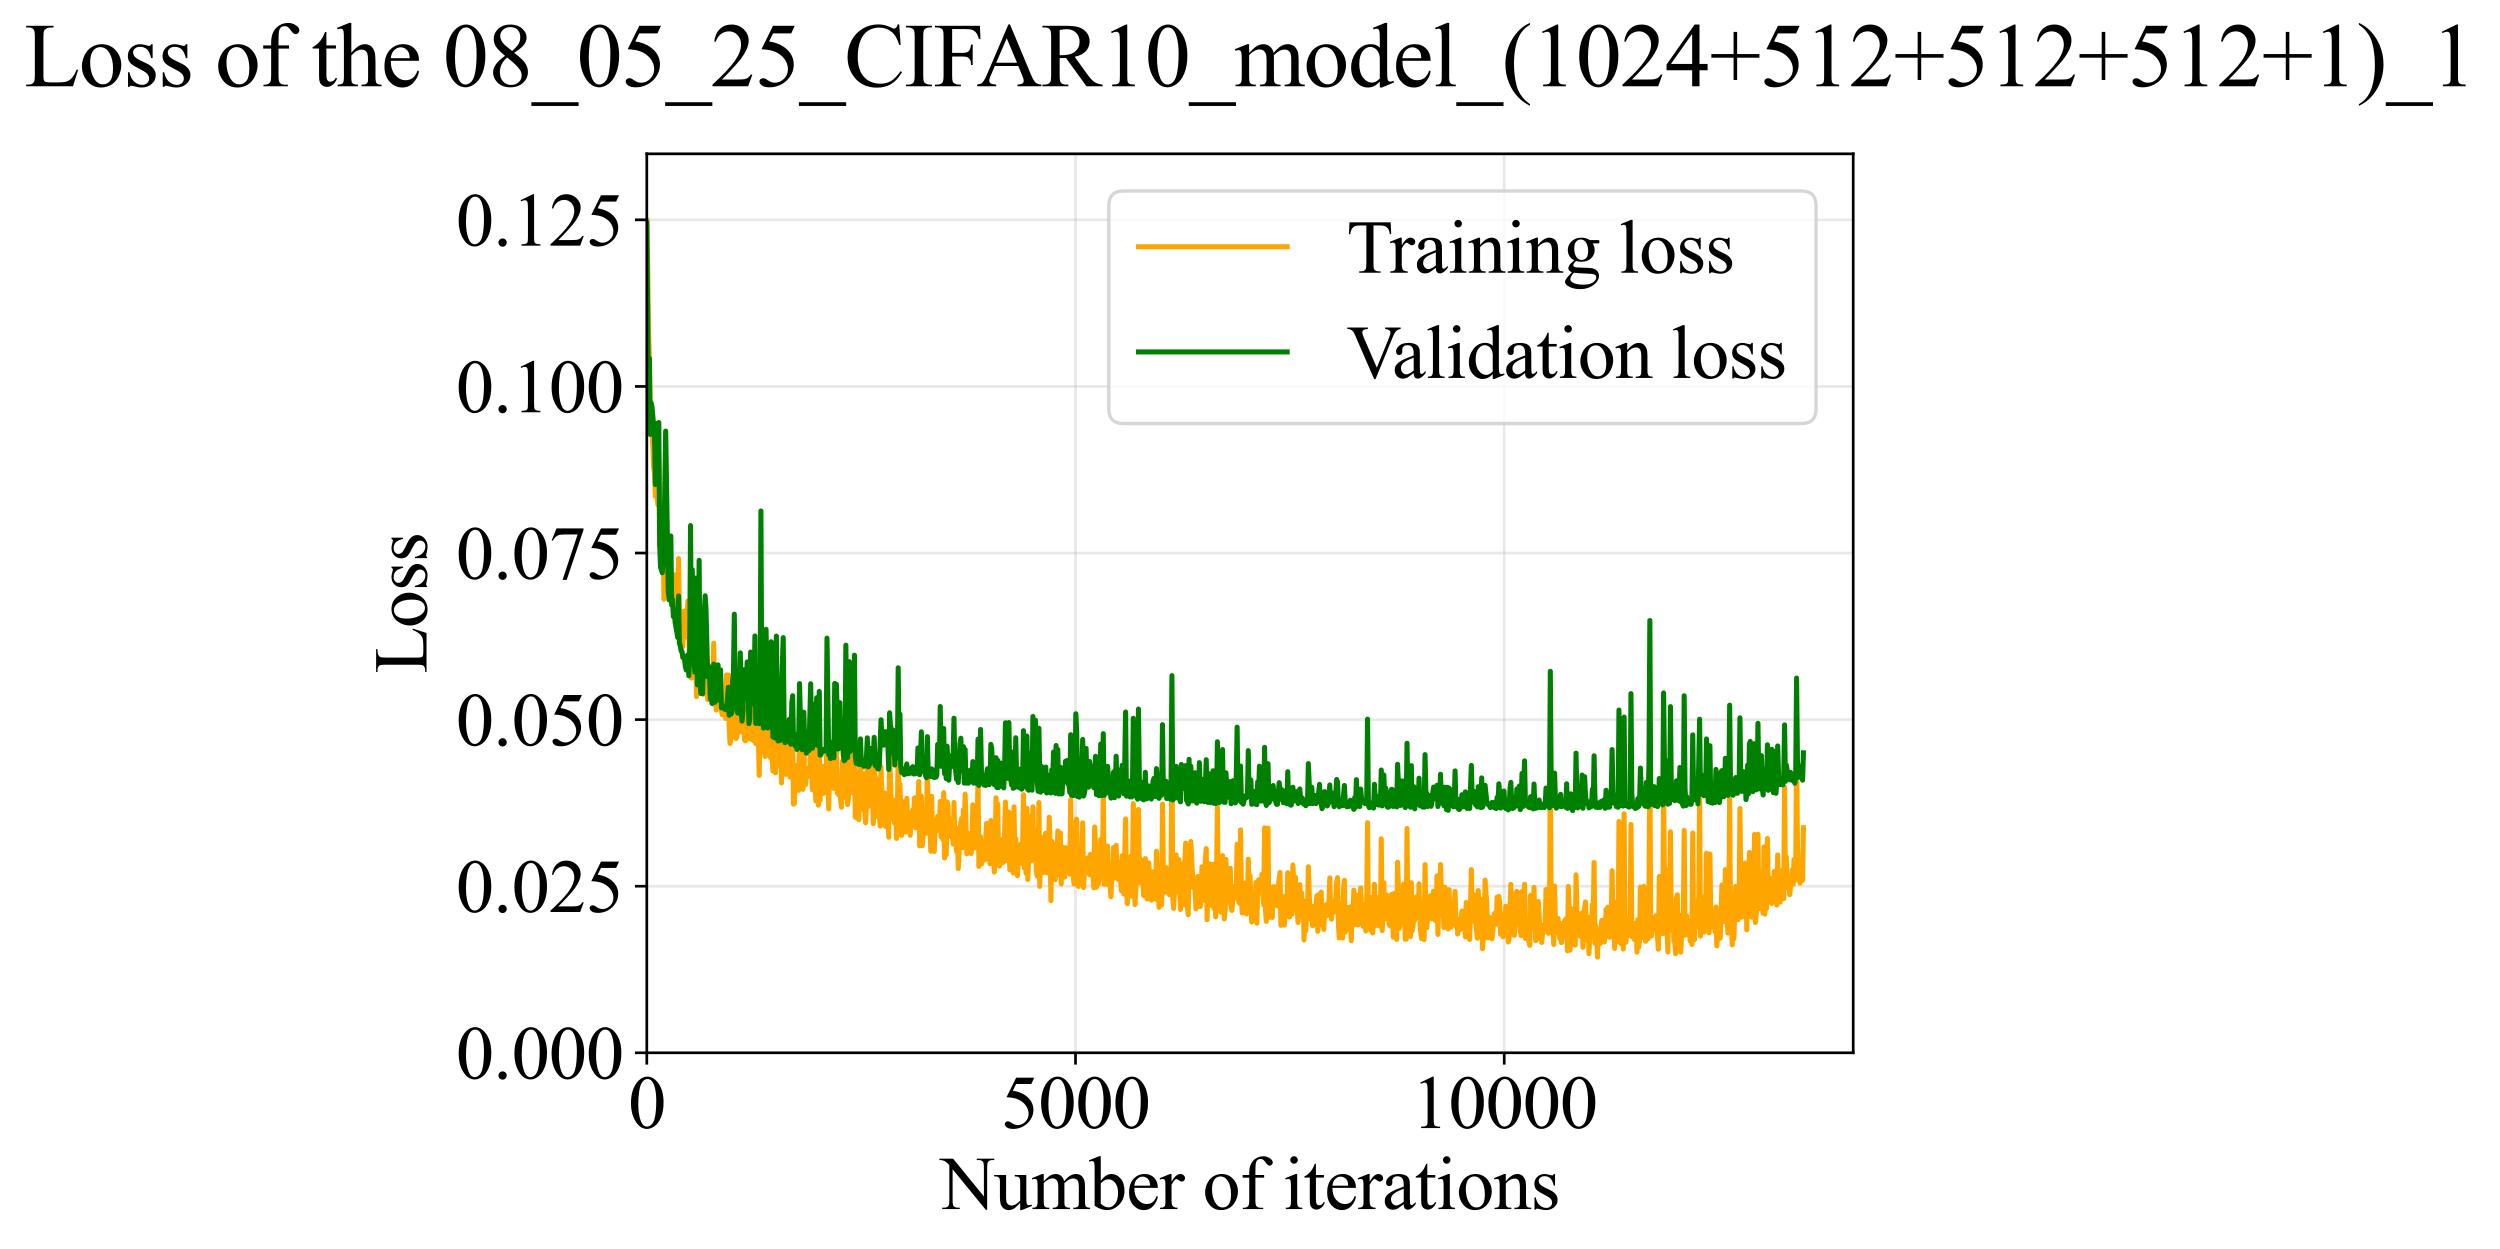 <?xml version="1.0" encoding="utf-8" standalone="no"?>
<!DOCTYPE svg PUBLIC "-//W3C//DTD SVG 1.1//EN"
  "http://www.w3.org/Graphics/SVG/1.1/DTD/svg11.dtd">
<svg xmlns:xlink="http://www.w3.org/1999/xlink" width="740.045pt" height="369.808pt" viewBox="0 0 740.045 369.808" xmlns="http://www.w3.org/2000/svg" version="1.1">
 <defs>
  <style type="text/css">*{stroke-linejoin: round; stroke-linecap: butt}</style>
 </defs>
 <g id="figure_1">
  <g id="patch_1">
   <path d="M -0 369.808 
L 740.045 369.808 
L 740.045 0 
L -0 0 
z
" style="fill: #ffffff"/>
  </g>
  <g id="axes_1">
   <g id="patch_2">
    <path d="M 191.463 311.644 
L 548.583 311.644 
L 548.583 45.532 
L 191.463 45.532 
z
" style="fill: #ffffff"/>
   </g>
   <g id="matplotlib.axis_1">
    <g id="xtick_1">
     <g id="line2d_1">
      <path d="M 191.463 311.644 
L 191.463 45.532 
" clip-path="url(#pd228e5fd19)" style="fill: none; stroke: #b0b0b0; stroke-opacity: 0.3; stroke-width: 0.8; stroke-linecap: square"/>
     </g>
     <g id="line2d_2">
      <defs>
       <path id="me81239c889" d="M 0 0 
L 0 3.5 
" style="stroke: #000000; stroke-width: 0.8"/>
      </defs>
      <g>
       <use xlink:href="#me81239c889" x="191.463" y="311.644" style="stroke: #000000; stroke-width: 0.8"/>
      </g>
     </g>
     <g id="text_1">
      <!-- 0 -->
      <g transform="translate(185.963 333.92) scale(0.22 -0.22)">
       <defs>
        <path id="TimesNewRomanPSMT-30" d="M 231 2094 
Q 231 2819 450 3342 
Q 669 3866 1031 4122 
Q 1313 4325 1613 4325 
Q 2100 4325 2488 3828 
Q 2972 3213 2972 2159 
Q 2972 1422 2759 906 
Q 2547 391 2217 158 
Q 1888 -75 1581 -75 
Q 975 -75 572 641 
Q 231 1244 231 2094 
z
M 844 2016 
Q 844 1141 1059 588 
Q 1238 122 1591 122 
Q 1759 122 1940 273 
Q 2122 425 2216 781 
Q 2359 1319 2359 2297 
Q 2359 3022 2209 3506 
Q 2097 3866 1919 4016 
Q 1791 4119 1609 4119 
Q 1397 4119 1231 3928 
Q 1006 3669 925 3112 
Q 844 2556 844 2016 
z
" transform="scale(0.016)"/>
       </defs>
       <use xlink:href="#TimesNewRomanPSMT-30"/>
      </g>
     </g>
    </g>
    <g id="xtick_2">
     <g id="line2d_3">
      <path d="M 318.371 311.644 
L 318.371 45.532 
" clip-path="url(#pd228e5fd19)" style="fill: none; stroke: #b0b0b0; stroke-opacity: 0.3; stroke-width: 0.8; stroke-linecap: square"/>
     </g>
     <g id="line2d_4">
      <g>
       <use xlink:href="#me81239c889" x="318.371" y="311.644" style="stroke: #000000; stroke-width: 0.8"/>
      </g>
     </g>
     <g id="text_2">
      <!-- 5000 -->
      <g transform="translate(296.371 333.92) scale(0.22 -0.22)">
       <defs>
        <path id="TimesNewRomanPSMT-35" d="M 2778 4238 
L 2534 3706 
L 1259 3706 
L 981 3138 
Q 1809 3016 2294 2522 
Q 2709 2097 2709 1522 
Q 2709 1188 2573 903 
Q 2438 619 2231 419 
Q 2025 219 1772 97 
Q 1413 -75 1034 -75 
Q 653 -75 479 54 
Q 306 184 306 341 
Q 306 428 378 495 
Q 450 563 559 563 
Q 641 563 702 538 
Q 763 513 909 409 
Q 1144 247 1384 247 
Q 1750 247 2026 523 
Q 2303 800 2303 1197 
Q 2303 1581 2056 1914 
Q 1809 2247 1375 2428 
Q 1034 2569 447 2591 
L 1259 4238 
L 2778 4238 
z
" transform="scale(0.016)"/>
       </defs>
       <use xlink:href="#TimesNewRomanPSMT-35"/>
       <use xlink:href="#TimesNewRomanPSMT-30" transform="translate(50 0)"/>
       <use xlink:href="#TimesNewRomanPSMT-30" transform="translate(100 0)"/>
       <use xlink:href="#TimesNewRomanPSMT-30" transform="translate(150 0)"/>
      </g>
     </g>
    </g>
    <g id="xtick_3">
     <g id="line2d_5">
      <path d="M 445.279 311.644 
L 445.279 45.532 
" clip-path="url(#pd228e5fd19)" style="fill: none; stroke: #b0b0b0; stroke-opacity: 0.3; stroke-width: 0.8; stroke-linecap: square"/>
     </g>
     <g id="line2d_6">
      <g>
       <use xlink:href="#me81239c889" x="445.279" y="311.644" style="stroke: #000000; stroke-width: 0.8"/>
      </g>
     </g>
     <g id="text_3">
      <!-- 10000 -->
      <g transform="translate(417.779 333.92) scale(0.22 -0.22)">
       <defs>
        <path id="TimesNewRomanPSMT-31" d="M 750 3822 
L 1781 4325 
L 1884 4325 
L 1884 747 
Q 1884 391 1914 303 
Q 1944 216 2037 169 
Q 2131 122 2419 116 
L 2419 0 
L 825 0 
L 825 116 
Q 1125 122 1212 167 
Q 1300 213 1334 289 
Q 1369 366 1369 747 
L 1369 3034 
Q 1369 3497 1338 3628 
Q 1316 3728 1258 3775 
Q 1200 3822 1119 3822 
Q 1003 3822 797 3725 
L 750 3822 
z
" transform="scale(0.016)"/>
       </defs>
       <use xlink:href="#TimesNewRomanPSMT-31"/>
       <use xlink:href="#TimesNewRomanPSMT-30" transform="translate(50 0)"/>
       <use xlink:href="#TimesNewRomanPSMT-30" transform="translate(100 0)"/>
       <use xlink:href="#TimesNewRomanPSMT-30" transform="translate(150 0)"/>
       <use xlink:href="#TimesNewRomanPSMT-30" transform="translate(200 0)"/>
      </g>
     </g>
    </g>
    <g id="text_4">
     <!-- Number of iterations -->
     <g transform="translate(278.381 357.902) scale(0.22 -0.22)">
      <defs>
       <path id="TimesNewRomanPSMT-4e" d="M -84 4238 
L 1066 4238 
L 3656 1059 
L 3656 3503 
Q 3656 3894 3569 3991 
Q 3453 4122 3203 4122 
L 3056 4122 
L 3056 4238 
L 4531 4238 
L 4531 4122 
L 4381 4122 
Q 4113 4122 4000 3959 
Q 3931 3859 3931 3503 
L 3931 -69 
L 3819 -69 
L 1025 3344 
L 1025 734 
Q 1025 344 1109 247 
Q 1228 116 1475 116 
L 1625 116 
L 1625 0 
L 150 0 
L 150 116 
L 297 116 
Q 569 116 681 278 
Q 750 378 750 734 
L 750 3681 
Q 566 3897 470 3965 
Q 375 4034 191 4094 
Q 100 4122 -84 4122 
L -84 4238 
z
" transform="scale(0.016)"/>
       <path id="TimesNewRomanPSMT-75" d="M 2709 2863 
L 2709 1128 
Q 2709 631 2732 520 
Q 2756 409 2807 365 
Q 2859 322 2928 322 
Q 3025 322 3147 375 
L 3191 266 
L 2334 -88 
L 2194 -88 
L 2194 519 
Q 1825 119 1631 15 
Q 1438 -88 1222 -88 
Q 981 -88 804 51 
Q 628 191 559 409 
Q 491 628 491 1028 
L 491 2306 
Q 491 2509 447 2587 
Q 403 2666 317 2708 
Q 231 2750 6 2747 
L 6 2863 
L 1009 2863 
L 1009 947 
Q 1009 547 1148 422 
Q 1288 297 1484 297 
Q 1619 297 1789 381 
Q 1959 466 2194 703 
L 2194 2325 
Q 2194 2569 2105 2655 
Q 2016 2741 1734 2747 
L 1734 2863 
L 2709 2863 
z
" transform="scale(0.016)"/>
       <path id="TimesNewRomanPSMT-6d" d="M 1050 2338 
Q 1363 2650 1419 2697 
Q 1559 2816 1721 2881 
Q 1884 2947 2044 2947 
Q 2313 2947 2506 2790 
Q 2700 2634 2766 2338 
Q 3088 2713 3309 2830 
Q 3531 2947 3766 2947 
Q 3994 2947 4170 2830 
Q 4347 2713 4450 2447 
Q 4519 2266 4519 1878 
L 4519 647 
Q 4519 378 4559 278 
Q 4591 209 4675 161 
Q 4759 113 4950 113 
L 4950 0 
L 3538 0 
L 3538 113 
L 3597 113 
Q 3781 113 3884 184 
Q 3956 234 3988 344 
Q 4000 397 4000 647 
L 4000 1878 
Q 4000 2228 3916 2372 
Q 3794 2572 3525 2572 
Q 3359 2572 3192 2489 
Q 3025 2406 2788 2181 
L 2781 2147 
L 2788 2013 
L 2788 647 
Q 2788 353 2820 281 
Q 2853 209 2943 161 
Q 3034 113 3253 113 
L 3253 0 
L 1806 0 
L 1806 113 
Q 2044 113 2133 169 
Q 2222 225 2256 338 
Q 2272 391 2272 647 
L 2272 1878 
Q 2272 2228 2169 2381 
Q 2031 2581 1784 2581 
Q 1616 2581 1450 2491 
Q 1191 2353 1050 2181 
L 1050 647 
Q 1050 366 1089 281 
Q 1128 197 1204 155 
Q 1281 113 1516 113 
L 1516 0 
L 100 0 
L 100 113 
Q 297 113 375 155 
Q 453 197 493 289 
Q 534 381 534 647 
L 534 1741 
Q 534 2213 506 2350 
Q 484 2453 437 2492 
Q 391 2531 309 2531 
Q 222 2531 100 2484 
L 53 2597 
L 916 2947 
L 1050 2947 
L 1050 2338 
z
" transform="scale(0.016)"/>
       <path id="TimesNewRomanPSMT-62" d="M 984 2369 
Q 1400 2947 1881 2947 
Q 2322 2947 2650 2570 
Q 2978 2194 2978 1541 
Q 2978 778 2472 313 
Q 2038 -88 1503 -88 
Q 1253 -88 995 3 
Q 738 94 469 275 
L 469 3241 
Q 469 3728 445 3840 
Q 422 3953 372 3993 
Q 322 4034 247 4034 
Q 159 4034 28 3984 
L -16 4094 
L 844 4444 
L 984 4444 
L 984 2369 
z
M 984 2169 
L 984 456 
Q 1144 300 1314 220 
Q 1484 141 1663 141 
Q 1947 141 2192 453 
Q 2438 766 2438 1363 
Q 2438 1913 2192 2208 
Q 1947 2503 1634 2503 
Q 1469 2503 1303 2419 
Q 1178 2356 984 2169 
z
" transform="scale(0.016)"/>
       <path id="TimesNewRomanPSMT-65" d="M 681 1784 
Q 678 1147 991 784 
Q 1303 422 1725 422 
Q 2006 422 2214 576 
Q 2422 731 2563 1106 
L 2659 1044 
Q 2594 616 2278 264 
Q 1963 -88 1488 -88 
Q 972 -88 605 314 
Q 238 716 238 1394 
Q 238 2128 614 2539 
Q 991 2950 1559 2950 
Q 2041 2950 2350 2633 
Q 2659 2316 2659 1784 
L 681 1784 
z
M 681 1966 
L 2006 1966 
Q 1991 2241 1941 2353 
Q 1863 2528 1708 2628 
Q 1553 2728 1384 2728 
Q 1125 2728 920 2526 
Q 716 2325 681 1966 
z
" transform="scale(0.016)"/>
       <path id="TimesNewRomanPSMT-72" d="M 1038 2947 
L 1038 2303 
Q 1397 2947 1775 2947 
Q 1947 2947 2059 2842 
Q 2172 2738 2172 2600 
Q 2172 2478 2090 2393 
Q 2009 2309 1897 2309 
Q 1788 2309 1652 2417 
Q 1516 2525 1450 2525 
Q 1394 2525 1328 2463 
Q 1188 2334 1038 2041 
L 1038 669 
Q 1038 431 1097 309 
Q 1138 225 1241 169 
Q 1344 113 1538 113 
L 1538 0 
L 72 0 
L 72 113 
Q 291 113 397 181 
Q 475 231 506 341 
Q 522 394 522 644 
L 522 1753 
Q 522 2253 501 2348 
Q 481 2444 426 2487 
Q 372 2531 291 2531 
Q 194 2531 72 2484 
L 41 2597 
L 906 2947 
L 1038 2947 
z
" transform="scale(0.016)"/>
       <path id="TimesNewRomanPSMT-20" transform="scale(0.016)"/>
       <path id="TimesNewRomanPSMT-6f" d="M 1600 2947 
Q 2250 2947 2644 2453 
Q 2978 2031 2978 1484 
Q 2978 1100 2793 706 
Q 2609 313 2286 112 
Q 1963 -88 1566 -88 
Q 919 -88 538 428 
Q 216 863 216 1403 
Q 216 1797 411 2186 
Q 606 2575 925 2761 
Q 1244 2947 1600 2947 
z
M 1503 2744 
Q 1338 2744 1170 2645 
Q 1003 2547 900 2300 
Q 797 2053 797 1666 
Q 797 1041 1045 587 
Q 1294 134 1700 134 
Q 2003 134 2200 384 
Q 2397 634 2397 1244 
Q 2397 2006 2069 2444 
Q 1847 2744 1503 2744 
z
" transform="scale(0.016)"/>
       <path id="TimesNewRomanPSMT-66" d="M 1319 2638 
L 1319 756 
Q 1319 356 1406 250 
Q 1522 113 1716 113 
L 1975 113 
L 1975 0 
L 266 0 
L 266 113 
L 394 113 
Q 519 113 622 175 
Q 725 238 764 344 
Q 803 450 803 756 
L 803 2638 
L 247 2638 
L 247 2863 
L 803 2863 
L 803 3050 
Q 803 3478 940 3775 
Q 1078 4072 1361 4255 
Q 1644 4438 1997 4438 
Q 2325 4438 2600 4225 
Q 2781 4084 2781 3909 
Q 2781 3816 2700 3733 
Q 2619 3650 2525 3650 
Q 2453 3650 2373 3701 
Q 2294 3753 2178 3923 
Q 2063 4094 1966 4153 
Q 1869 4213 1750 4213 
Q 1606 4213 1506 4136 
Q 1406 4059 1362 3898 
Q 1319 3738 1319 3069 
L 1319 2863 
L 2056 2863 
L 2056 2638 
L 1319 2638 
z
" transform="scale(0.016)"/>
       <path id="TimesNewRomanPSMT-69" d="M 928 4444 
Q 1059 4444 1151 4351 
Q 1244 4259 1244 4128 
Q 1244 3997 1151 3903 
Q 1059 3809 928 3809 
Q 797 3809 703 3903 
Q 609 3997 609 4128 
Q 609 4259 701 4351 
Q 794 4444 928 4444 
z
M 1188 2947 
L 1188 647 
Q 1188 378 1227 289 
Q 1266 200 1342 156 
Q 1419 113 1622 113 
L 1622 0 
L 231 0 
L 231 113 
Q 441 113 512 153 
Q 584 194 626 287 
Q 669 381 669 647 
L 669 1750 
Q 669 2216 641 2353 
Q 619 2453 572 2492 
Q 525 2531 444 2531 
Q 356 2531 231 2484 
L 188 2597 
L 1050 2947 
L 1188 2947 
z
" transform="scale(0.016)"/>
       <path id="TimesNewRomanPSMT-74" d="M 1031 3803 
L 1031 2863 
L 1700 2863 
L 1700 2644 
L 1031 2644 
L 1031 788 
Q 1031 509 1111 412 
Q 1191 316 1316 316 
Q 1419 316 1516 380 
Q 1613 444 1666 569 
L 1788 569 
Q 1678 263 1478 108 
Q 1278 -47 1066 -47 
Q 922 -47 784 33 
Q 647 113 581 261 
Q 516 409 516 719 
L 516 2644 
L 63 2644 
L 63 2747 
Q 234 2816 414 2980 
Q 594 3144 734 3369 
Q 806 3488 934 3803 
L 1031 3803 
z
" transform="scale(0.016)"/>
       <path id="TimesNewRomanPSMT-61" d="M 1822 413 
Q 1381 72 1269 19 
Q 1100 -59 909 -59 
Q 613 -59 420 144 
Q 228 347 228 678 
Q 228 888 322 1041 
Q 450 1253 767 1440 
Q 1084 1628 1822 1897 
L 1822 2009 
Q 1822 2438 1686 2597 
Q 1550 2756 1291 2756 
Q 1094 2756 978 2650 
Q 859 2544 859 2406 
L 866 2225 
Q 866 2081 792 2003 
Q 719 1925 600 1925 
Q 484 1925 411 2006 
Q 338 2088 338 2228 
Q 338 2497 613 2722 
Q 888 2947 1384 2947 
Q 1766 2947 2009 2819 
Q 2194 2722 2281 2516 
Q 2338 2381 2338 1966 
L 2338 994 
Q 2338 584 2353 492 
Q 2369 400 2405 369 
Q 2441 338 2488 338 
Q 2538 338 2575 359 
Q 2641 400 2828 588 
L 2828 413 
Q 2478 -56 2159 -56 
Q 2006 -56 1915 50 
Q 1825 156 1822 413 
z
M 1822 616 
L 1822 1706 
Q 1350 1519 1213 1441 
Q 966 1303 859 1153 
Q 753 1003 753 825 
Q 753 600 887 451 
Q 1022 303 1197 303 
Q 1434 303 1822 616 
z
" transform="scale(0.016)"/>
       <path id="TimesNewRomanPSMT-6e" d="M 1034 2341 
Q 1538 2947 1994 2947 
Q 2228 2947 2397 2830 
Q 2566 2713 2666 2444 
Q 2734 2256 2734 1869 
L 2734 647 
Q 2734 375 2778 278 
Q 2813 200 2889 156 
Q 2966 113 3172 113 
L 3172 0 
L 1756 0 
L 1756 113 
L 1816 113 
Q 2016 113 2095 173 
Q 2175 234 2206 353 
Q 2219 400 2219 647 
L 2219 1819 
Q 2219 2209 2117 2386 
Q 2016 2563 1775 2563 
Q 1403 2563 1034 2156 
L 1034 647 
Q 1034 356 1069 288 
Q 1113 197 1189 155 
Q 1266 113 1500 113 
L 1500 0 
L 84 0 
L 84 113 
L 147 113 
Q 366 113 442 223 
Q 519 334 519 647 
L 519 1709 
Q 519 2225 495 2337 
Q 472 2450 423 2490 
Q 375 2531 294 2531 
Q 206 2531 84 2484 
L 38 2597 
L 900 2947 
L 1034 2947 
L 1034 2341 
z
" transform="scale(0.016)"/>
       <path id="TimesNewRomanPSMT-73" d="M 2050 2947 
L 2050 1972 
L 1947 1972 
Q 1828 2431 1642 2597 
Q 1456 2763 1169 2763 
Q 950 2763 815 2647 
Q 681 2531 681 2391 
Q 681 2216 781 2091 
Q 878 1963 1175 1819 
L 1631 1597 
Q 2266 1288 2266 781 
Q 2266 391 1970 151 
Q 1675 -88 1309 -88 
Q 1047 -88 709 6 
Q 606 38 541 38 
Q 469 38 428 -44 
L 325 -44 
L 325 978 
L 428 978 
Q 516 541 762 319 
Q 1009 97 1316 97 
Q 1531 97 1667 223 
Q 1803 350 1803 528 
Q 1803 744 1651 891 
Q 1500 1038 1047 1263 
Q 594 1488 453 1669 
Q 313 1847 313 2119 
Q 313 2472 555 2709 
Q 797 2947 1181 2947 
Q 1350 2947 1591 2875 
Q 1750 2828 1803 2828 
Q 1853 2828 1881 2850 
Q 1909 2872 1947 2947 
L 2050 2947 
z
" transform="scale(0.016)"/>
      </defs>
      <use xlink:href="#TimesNewRomanPSMT-4e"/>
      <use xlink:href="#TimesNewRomanPSMT-75" transform="translate(72.217 0)"/>
      <use xlink:href="#TimesNewRomanPSMT-6d" transform="translate(122.217 0)"/>
      <use xlink:href="#TimesNewRomanPSMT-62" transform="translate(200 0)"/>
      <use xlink:href="#TimesNewRomanPSMT-65" transform="translate(250 0)"/>
      <use xlink:href="#TimesNewRomanPSMT-72" transform="translate(294.385 0)"/>
      <use xlink:href="#TimesNewRomanPSMT-20" transform="translate(327.686 0)"/>
      <use xlink:href="#TimesNewRomanPSMT-6f" transform="translate(352.686 0)"/>
      <use xlink:href="#TimesNewRomanPSMT-66" transform="translate(402.686 0)"/>
      <use xlink:href="#TimesNewRomanPSMT-20" transform="translate(435.986 0)"/>
      <use xlink:href="#TimesNewRomanPSMT-69" transform="translate(460.986 0)"/>
      <use xlink:href="#TimesNewRomanPSMT-74" transform="translate(488.77 0)"/>
      <use xlink:href="#TimesNewRomanPSMT-65" transform="translate(516.553 0)"/>
      <use xlink:href="#TimesNewRomanPSMT-72" transform="translate(560.938 0)"/>
      <use xlink:href="#TimesNewRomanPSMT-61" transform="translate(594.238 0)"/>
      <use xlink:href="#TimesNewRomanPSMT-74" transform="translate(638.623 0)"/>
      <use xlink:href="#TimesNewRomanPSMT-69" transform="translate(666.406 0)"/>
      <use xlink:href="#TimesNewRomanPSMT-6f" transform="translate(694.189 0)"/>
      <use xlink:href="#TimesNewRomanPSMT-6e" transform="translate(744.189 0)"/>
      <use xlink:href="#TimesNewRomanPSMT-73" transform="translate(794.189 0)"/>
     </g>
    </g>
   </g>
   <g id="matplotlib.axis_2">
    <g id="ytick_1">
     <g id="line2d_7">
      <path d="M 191.463 311.644 
L 548.583 311.644 
" clip-path="url(#pd228e5fd19)" style="fill: none; stroke: #b0b0b0; stroke-opacity: 0.3; stroke-width: 0.8; stroke-linecap: square"/>
     </g>
     <g id="line2d_8">
      <defs>
       <path id="m70cfcc754b" d="M 0 0 
L -3.5 0 
" style="stroke: #000000; stroke-width: 0.8"/>
      </defs>
      <g>
       <use xlink:href="#m70cfcc754b" x="191.463" y="311.644" style="stroke: #000000; stroke-width: 0.8"/>
      </g>
     </g>
     <g id="text_5">
      <!-- 0.000 -->
      <g transform="translate(134.963 319.282) scale(0.22 -0.22)">
       <defs>
        <path id="TimesNewRomanPSMT-2e" d="M 800 606 
Q 947 606 1047 504 
Q 1147 403 1147 259 
Q 1147 116 1045 14 
Q 944 -88 800 -88 
Q 656 -88 554 14 
Q 453 116 453 259 
Q 453 406 554 506 
Q 656 606 800 606 
z
" transform="scale(0.016)"/>
       </defs>
       <use xlink:href="#TimesNewRomanPSMT-30"/>
       <use xlink:href="#TimesNewRomanPSMT-2e" transform="translate(50 0)"/>
       <use xlink:href="#TimesNewRomanPSMT-30" transform="translate(75 0)"/>
       <use xlink:href="#TimesNewRomanPSMT-30" transform="translate(125 0)"/>
       <use xlink:href="#TimesNewRomanPSMT-30" transform="translate(175 0)"/>
      </g>
     </g>
    </g>
    <g id="ytick_2">
     <g id="line2d_9">
      <path d="M 191.463 262.33 
L 548.583 262.33 
" clip-path="url(#pd228e5fd19)" style="fill: none; stroke: #b0b0b0; stroke-opacity: 0.3; stroke-width: 0.8; stroke-linecap: square"/>
     </g>
     <g id="line2d_10">
      <g>
       <use xlink:href="#m70cfcc754b" x="191.463" y="262.33" style="stroke: #000000; stroke-width: 0.8"/>
      </g>
     </g>
     <g id="text_6">
      <!-- 0.025 -->
      <g transform="translate(134.963 269.968) scale(0.22 -0.22)">
       <defs>
        <path id="TimesNewRomanPSMT-32" d="M 2934 816 
L 2638 0 
L 138 0 
L 138 116 
Q 1241 1122 1691 1759 
Q 2141 2397 2141 2925 
Q 2141 3328 1894 3587 
Q 1647 3847 1303 3847 
Q 991 3847 742 3664 
Q 494 3481 375 3128 
L 259 3128 
Q 338 3706 661 4015 
Q 984 4325 1469 4325 
Q 1984 4325 2329 3994 
Q 2675 3663 2675 3213 
Q 2675 2891 2525 2569 
Q 2294 2063 1775 1497 
Q 997 647 803 472 
L 1909 472 
Q 2247 472 2383 497 
Q 2519 522 2628 598 
Q 2738 675 2819 816 
L 2934 816 
z
" transform="scale(0.016)"/>
       </defs>
       <use xlink:href="#TimesNewRomanPSMT-30"/>
       <use xlink:href="#TimesNewRomanPSMT-2e" transform="translate(50 0)"/>
       <use xlink:href="#TimesNewRomanPSMT-30" transform="translate(75 0)"/>
       <use xlink:href="#TimesNewRomanPSMT-32" transform="translate(125 0)"/>
       <use xlink:href="#TimesNewRomanPSMT-35" transform="translate(175 0)"/>
      </g>
     </g>
    </g>
    <g id="ytick_3">
     <g id="line2d_11">
      <path d="M 191.463 213.017 
L 548.583 213.017 
" clip-path="url(#pd228e5fd19)" style="fill: none; stroke: #b0b0b0; stroke-opacity: 0.3; stroke-width: 0.8; stroke-linecap: square"/>
     </g>
     <g id="line2d_12">
      <g>
       <use xlink:href="#m70cfcc754b" x="191.463" y="213.017" style="stroke: #000000; stroke-width: 0.8"/>
      </g>
     </g>
     <g id="text_7">
      <!-- 0.050 -->
      <g transform="translate(134.963 220.655) scale(0.22 -0.22)">
       <use xlink:href="#TimesNewRomanPSMT-30"/>
       <use xlink:href="#TimesNewRomanPSMT-2e" transform="translate(50 0)"/>
       <use xlink:href="#TimesNewRomanPSMT-30" transform="translate(75 0)"/>
       <use xlink:href="#TimesNewRomanPSMT-35" transform="translate(125 0)"/>
       <use xlink:href="#TimesNewRomanPSMT-30" transform="translate(175 0)"/>
      </g>
     </g>
    </g>
    <g id="ytick_4">
     <g id="line2d_13">
      <path d="M 191.463 163.704 
L 548.583 163.704 
" clip-path="url(#pd228e5fd19)" style="fill: none; stroke: #b0b0b0; stroke-opacity: 0.3; stroke-width: 0.8; stroke-linecap: square"/>
     </g>
     <g id="line2d_14">
      <g>
       <use xlink:href="#m70cfcc754b" x="191.463" y="163.704" style="stroke: #000000; stroke-width: 0.8"/>
      </g>
     </g>
     <g id="text_8">
      <!-- 0.075 -->
      <g transform="translate(134.963 171.342) scale(0.22 -0.22)">
       <defs>
        <path id="TimesNewRomanPSMT-37" d="M 644 4238 
L 2916 4238 
L 2916 4119 
L 1503 -88 
L 1153 -88 
L 2419 3728 
L 1253 3728 
Q 900 3728 750 3644 
Q 488 3500 328 3200 
L 238 3234 
L 644 4238 
z
" transform="scale(0.016)"/>
       </defs>
       <use xlink:href="#TimesNewRomanPSMT-30"/>
       <use xlink:href="#TimesNewRomanPSMT-2e" transform="translate(50 0)"/>
       <use xlink:href="#TimesNewRomanPSMT-30" transform="translate(75 0)"/>
       <use xlink:href="#TimesNewRomanPSMT-37" transform="translate(125 0)"/>
       <use xlink:href="#TimesNewRomanPSMT-35" transform="translate(175 0)"/>
      </g>
     </g>
    </g>
    <g id="ytick_5">
     <g id="line2d_15">
      <path d="M 191.463 114.391 
L 548.583 114.391 
" clip-path="url(#pd228e5fd19)" style="fill: none; stroke: #b0b0b0; stroke-opacity: 0.3; stroke-width: 0.8; stroke-linecap: square"/>
     </g>
     <g id="line2d_16">
      <g>
       <use xlink:href="#m70cfcc754b" x="191.463" y="114.391" style="stroke: #000000; stroke-width: 0.8"/>
      </g>
     </g>
     <g id="text_9">
      <!-- 0.100 -->
      <g transform="translate(134.963 122.029) scale(0.22 -0.22)">
       <use xlink:href="#TimesNewRomanPSMT-30"/>
       <use xlink:href="#TimesNewRomanPSMT-2e" transform="translate(50 0)"/>
       <use xlink:href="#TimesNewRomanPSMT-31" transform="translate(75 0)"/>
       <use xlink:href="#TimesNewRomanPSMT-30" transform="translate(125 0)"/>
       <use xlink:href="#TimesNewRomanPSMT-30" transform="translate(175 0)"/>
      </g>
     </g>
    </g>
    <g id="ytick_6">
     <g id="line2d_17">
      <path d="M 191.463 65.077 
L 548.583 65.077 
" clip-path="url(#pd228e5fd19)" style="fill: none; stroke: #b0b0b0; stroke-opacity: 0.3; stroke-width: 0.8; stroke-linecap: square"/>
     </g>
     <g id="line2d_18">
      <g>
       <use xlink:href="#m70cfcc754b" x="191.463" y="65.077" style="stroke: #000000; stroke-width: 0.8"/>
      </g>
     </g>
     <g id="text_10">
      <!-- 0.125 -->
      <g transform="translate(134.963 72.716) scale(0.22 -0.22)">
       <use xlink:href="#TimesNewRomanPSMT-30"/>
       <use xlink:href="#TimesNewRomanPSMT-2e" transform="translate(50 0)"/>
       <use xlink:href="#TimesNewRomanPSMT-31" transform="translate(75 0)"/>
       <use xlink:href="#TimesNewRomanPSMT-32" transform="translate(125 0)"/>
       <use xlink:href="#TimesNewRomanPSMT-35" transform="translate(175 0)"/>
      </g>
     </g>
    </g>
    <g id="text_11">
     <!-- Loss -->
     <g transform="translate(126.257 199.369) rotate(-90) scale(0.22 -0.22)">
      <defs>
       <path id="TimesNewRomanPSMT-4c" d="M 3669 1172 
L 3772 1150 
L 3409 0 
L 128 0 
L 128 116 
L 288 116 
Q 556 116 672 291 
Q 738 391 738 753 
L 738 3488 
Q 738 3884 650 3984 
Q 528 4122 288 4122 
L 128 4122 
L 128 4238 
L 2047 4238 
L 2047 4122 
Q 1709 4125 1573 4059 
Q 1438 3994 1388 3894 
Q 1338 3794 1338 3416 
L 1338 753 
Q 1338 494 1388 397 
Q 1425 331 1503 300 
Q 1581 269 1991 269 
L 2300 269 
Q 2788 269 2984 341 
Q 3181 413 3343 595 
Q 3506 778 3669 1172 
z
" transform="scale(0.016)"/>
      </defs>
      <use xlink:href="#TimesNewRomanPSMT-4c"/>
      <use xlink:href="#TimesNewRomanPSMT-6f" transform="translate(61.084 0)"/>
      <use xlink:href="#TimesNewRomanPSMT-73" transform="translate(111.084 0)"/>
      <use xlink:href="#TimesNewRomanPSMT-73" transform="translate(150 0)"/>
     </g>
    </g>
   </g>
   <g id="line2d_19">
    <path d="M 191.463 65.257 
L 191.717 77.829 
L 191.971 97.75 
L 192.225 105.74 
L 192.479 121.397 
L 192.733 121.04 
L 192.987 128.467 
L 193.241 131.476 
L 193.495 138.439 
L 193.749 139.808 
L 194.003 146.911 
L 194.257 141.687 
L 194.511 147.383 
L 194.765 149.456 
L 195.019 136.071 
L 195.273 161.408 
L 195.527 156.41 
L 195.781 166.06 
L 196.035 163.91 
L 196.289 159.818 
L 196.543 177.365 
L 196.797 160.651 
L 197.051 163.065 
L 197.305 160.425 
L 197.559 171.028 
L 197.813 176.275 
L 198.067 168.499 
L 198.321 167.012 
L 198.575 170.398 
L 198.829 178.224 
L 199.083 170.175 
L 199.337 177.843 
L 199.591 170.123 
L 199.845 179.392 
L 200.353 183.792 
L 200.607 177.737 
L 200.861 165.329 
L 201.115 181.399 
L 201.623 188.301 
L 201.877 180.971 
L 202.131 191.421 
L 202.385 183.983 
L 202.638 180.954 
L 202.892 188.553 
L 203.4 180.572 
L 203.654 177.872 
L 204.162 197.13 
L 204.416 177.876 
L 204.67 200.711 
L 204.924 180.121 
L 205.178 192.202 
L 205.432 193.873 
L 205.686 196.641 
L 205.94 196.664 
L 206.194 206.218 
L 206.448 199.076 
L 206.956 194.22 
L 207.21 201.267 
L 207.464 199.961 
L 207.718 193.495 
L 207.972 203.459 
L 208.226 205.519 
L 208.48 190.496 
L 208.734 195.934 
L 208.988 194.992 
L 209.242 199.534 
L 209.496 207.114 
L 209.75 204.147 
L 210.004 203.247 
L 210.258 202.834 
L 210.512 204.616 
L 210.766 205.19 
L 211.02 201.422 
L 211.274 190.415 
L 211.528 208.668 
L 211.782 197.86 
L 212.036 210.185 
L 212.29 197.93 
L 212.544 200.412 
L 212.798 205.077 
L 213.052 205.345 
L 213.306 200.905 
L 213.56 210.445 
L 213.814 211.614 
L 214.068 210.898 
L 214.322 207.178 
L 214.576 206.027 
L 214.83 212.679 
L 215.084 199.811 
L 215.338 201.043 
L 215.592 199.819 
L 215.846 215.062 
L 216.1 220.078 
L 216.354 218.675 
L 216.608 210.501 
L 216.862 217.111 
L 217.116 212.566 
L 217.37 199.357 
L 217.624 214.759 
L 217.878 218.609 
L 218.132 218.146 
L 218.386 212.777 
L 218.894 209.98 
L 219.402 216.661 
L 219.656 214.635 
L 219.91 214.856 
L 220.164 209.262 
L 220.418 219.114 
L 220.672 219.322 
L 220.926 216.057 
L 221.18 209.792 
L 221.434 210.8 
L 221.688 216.2 
L 221.942 218.737 
L 222.196 205.201 
L 222.45 210.442 
L 222.704 218.187 
L 222.958 219.205 
L 223.466 200.877 
L 223.72 220.099 
L 223.974 216.474 
L 224.228 207.226 
L 224.736 229.543 
L 224.99 218.145 
L 225.244 186.744 
L 225.498 214.407 
L 225.752 213.346 
L 226.006 220.635 
L 226.26 221.873 
L 226.514 223.926 
L 226.768 209.264 
L 227.022 209.882 
L 227.53 223.155 
L 227.784 207.813 
L 228.038 224.254 
L 228.292 217.391 
L 228.546 224.75 
L 228.8 228.207 
L 229.054 205.078 
L 229.308 223.616 
L 229.562 228.785 
L 229.816 211.652 
L 230.07 226.038 
L 230.324 220.821 
L 230.578 226.436 
L 230.832 226.595 
L 231.086 217.531 
L 231.34 231.749 
L 231.594 212.561 
L 231.848 204.999 
L 232.102 222.859 
L 232.356 220.903 
L 232.61 229.237 
L 232.864 215.816 
L 233.118 217.286 
L 233.372 227.669 
L 233.626 225.9 
L 233.88 230.044 
L 234.134 222.636 
L 234.388 223.985 
L 234.642 220.227 
L 234.896 238.054 
L 235.15 237.838 
L 235.404 229.979 
L 235.658 227.175 
L 235.912 226.523 
L 236.166 229.126 
L 236.42 233.963 
L 236.674 219.234 
L 236.928 231.042 
L 237.182 232.275 
L 237.436 231.464 
L 237.69 233.672 
L 237.944 220.681 
L 238.198 230.598 
L 238.452 232.291 
L 238.706 228.47 
L 238.96 227.539 
L 239.214 227.384 
L 239.468 229.797 
L 239.722 228.852 
L 239.976 215.418 
L 240.484 233.825 
L 240.738 217.518 
L 240.992 228.84 
L 241.246 230.974 
L 241.5 237.09 
L 241.754 208.275 
L 242.262 238.343 
L 242.516 218.174 
L 242.77 236.916 
L 243.024 231.127 
L 243.278 232.573 
L 243.532 226.889 
L 243.786 234.865 
L 244.294 227.258 
L 244.548 232.757 
L 244.802 216.299 
L 245.31 239.45 
L 245.564 228.669 
L 245.818 225.078 
L 246.072 226.121 
L 246.326 221.911 
L 246.834 233.368 
L 247.088 224.446 
L 247.342 233.332 
L 247.596 220.467 
L 247.85 234.803 
L 248.104 233.657 
L 248.358 235.384 
L 248.612 232.727 
L 248.866 237.1 
L 249.12 238.956 
L 249.374 225.32 
L 249.628 232.339 
L 249.882 230.336 
L 250.136 235.891 
L 250.39 214.516 
L 250.644 234.307 
L 250.898 238.155 
L 251.152 236.095 
L 251.406 221.857 
L 251.66 234.039 
L 251.914 227.452 
L 252.168 232.084 
L 252.422 225.443 
L 252.676 234.867 
L 252.93 220.85 
L 253.184 241.923 
L 253.692 234.946 
L 253.946 228.925 
L 254.2 242.637 
L 254.454 235.604 
L 254.708 222.781 
L 255.216 239.465 
L 255.724 229.216 
L 255.978 239.948 
L 256.232 243.564 
L 256.486 238.556 
L 256.74 223.412 
L 256.994 238.681 
L 257.502 235.987 
L 257.756 228.223 
L 258.01 226.944 
L 258.518 243.826 
L 258.772 219.171 
L 259.026 237.339 
L 259.28 241.641 
L 259.534 230.49 
L 259.788 236.45 
L 260.042 234.502 
L 260.296 241.031 
L 260.55 244.538 
L 260.804 227.049 
L 261.058 235.586 
L 261.566 243.754 
L 261.82 234.72 
L 262.074 244.613 
L 262.328 242.179 
L 262.582 235.503 
L 263.09 247.84 
L 263.344 223.35 
L 263.852 238.863 
L 264.106 240.862 
L 264.36 237.591 
L 264.614 242.56 
L 264.868 243.724 
L 265.122 236.802 
L 265.376 248.168 
L 265.63 241.327 
L 265.884 220.564 
L 266.138 236.365 
L 266.392 232.173 
L 266.9 247.307 
L 267.154 237.296 
L 267.408 246.193 
L 267.662 238.733 
L 267.916 241.046 
L 268.17 246.297 
L 268.424 236.326 
L 268.678 243.299 
L 268.932 241.189 
L 269.186 240.71 
L 269.44 247.264 
L 269.694 240.737 
L 269.948 243.581 
L 270.202 239.741 
L 270.456 244.094 
L 270.71 236.192 
L 270.964 245.046 
L 271.218 239.842 
L 271.472 243.916 
L 271.98 231.326 
L 272.234 250.393 
L 272.488 237.57 
L 272.742 235.654 
L 272.996 250.356 
L 273.504 244.341 
L 273.758 246.78 
L 274.012 246.679 
L 274.266 242.513 
L 274.52 227.318 
L 274.774 243.487 
L 275.028 246.751 
L 275.282 244.853 
L 275.536 251.987 
L 275.79 235.711 
L 276.044 248.534 
L 276.298 245.986 
L 276.552 252.048 
L 276.806 244.148 
L 277.06 242.801 
L 277.314 245.918 
L 277.568 241.622 
L 277.822 244.665 
L 278.076 245.407 
L 278.33 237.234 
L 278.584 247.643 
L 278.838 242.949 
L 279.092 248.447 
L 279.346 234.662 
L 279.6 253.984 
L 279.854 243.142 
L 280.108 252.985 
L 280.362 237.364 
L 280.616 238.532 
L 280.87 244.87 
L 281.124 246.034 
L 281.378 244.533 
L 281.632 247.754 
L 281.886 244.996 
L 282.14 249.793 
L 282.394 237.53 
L 282.648 248.515 
L 282.902 248.224 
L 283.156 252.043 
L 283.41 245.275 
L 283.664 257.108 
L 284.426 243.361 
L 284.68 242.266 
L 284.934 250.933 
L 285.188 239.688 
L 285.442 245.936 
L 285.696 235.081 
L 286.204 252.758 
L 286.458 252.052 
L 286.712 249.948 
L 286.966 252.152 
L 287.22 246.718 
L 287.474 252.671 
L 287.728 249.717 
L 287.982 238.235 
L 288.236 251.142 
L 288.49 241.567 
L 288.998 250.273 
L 289.252 246.968 
L 289.506 229.278 
L 289.76 256.459 
L 290.014 249.132 
L 290.268 247.661 
L 290.522 255.757 
L 290.776 249.795 
L 291.03 249.911 
L 291.284 253.521 
L 291.538 254.538 
L 292.045 243.758 
L 292.299 245.018 
L 292.553 253.202 
L 292.807 253.206 
L 293.061 255.67 
L 293.315 242.887 
L 293.569 253.42 
L 293.823 248.969 
L 294.077 252.397 
L 294.331 258.129 
L 294.585 251.224 
L 294.839 236.151 
L 295.093 255.749 
L 295.347 238.025 
L 295.601 254.195 
L 295.855 256.36 
L 296.109 254.85 
L 296.363 248.579 
L 296.617 251.334 
L 296.871 255.378 
L 297.125 255.059 
L 297.633 237.413 
L 297.887 248.558 
L 298.141 248.442 
L 298.395 254.883 
L 298.649 240.384 
L 298.903 257.431 
L 299.157 249.744 
L 299.411 253.849 
L 299.665 245.765 
L 299.919 258.422 
L 300.173 238.857 
L 300.427 255.42 
L 300.681 248.289 
L 300.935 255.543 
L 301.189 259.226 
L 301.443 254.538 
L 301.951 255.645 
L 302.205 249.884 
L 302.459 252.309 
L 302.713 249.623 
L 302.967 235.237 
L 303.221 256.942 
L 303.475 250.578 
L 303.729 258.477 
L 303.983 239.302 
L 304.237 260.337 
L 304.491 254.84 
L 304.745 254.803 
L 304.999 241.625 
L 305.253 254.792 
L 305.507 253.436 
L 305.761 238.817 
L 306.015 253.185 
L 306.269 251.07 
L 306.523 246.149 
L 306.777 257.713 
L 307.031 259.295 
L 307.285 254.837 
L 307.539 237.571 
L 307.793 262.388 
L 308.047 248.831 
L 308.301 247.907 
L 308.555 258.366 
L 308.809 254.421 
L 309.063 253.626 
L 309.317 247.525 
L 309.571 246.641 
L 309.825 258.383 
L 310.079 248.307 
L 310.333 257.767 
L 310.587 241.932 
L 310.841 250.051 
L 311.095 266.624 
L 311.349 249.024 
L 311.603 256.888 
L 312.111 249.891 
L 312.365 260.404 
L 312.619 250.285 
L 312.873 254.166 
L 313.127 245.991 
L 313.381 258.89 
L 313.635 258.854 
L 313.889 246.585 
L 314.143 261.662 
L 314.397 254.587 
L 314.651 250.822 
L 314.905 256.717 
L 315.159 259.642 
L 315.413 250.942 
L 315.667 253.454 
L 315.921 253.886 
L 316.175 258.419 
L 316.429 254.018 
L 316.683 258.726 
L 316.937 236.679 
L 317.191 255.567 
L 317.953 261.696 
L 318.207 255.741 
L 318.461 243.564 
L 318.715 242.497 
L 318.969 259.445 
L 319.223 262.381 
L 319.731 254.308 
L 319.985 259.915 
L 320.239 253.873 
L 320.493 243.605 
L 320.747 262.729 
L 321.001 257.982 
L 321.255 256.287 
L 321.509 255.789 
L 321.763 258.206 
L 322.017 253.923 
L 322.271 255.634 
L 322.525 258.949 
L 322.779 252.912 
L 323.033 253.461 
L 323.287 255.458 
L 323.795 262.791 
L 324.049 244.795 
L 324.303 250.324 
L 324.557 262.67 
L 324.811 259.08 
L 325.065 261.773 
L 325.573 258.347 
L 325.827 248.553 
L 326.081 258.283 
L 326.335 260.006 
L 326.589 235.176 
L 326.843 261.761 
L 327.097 257.892 
L 327.351 258.625 
L 327.605 261.746 
L 327.859 250.448 
L 328.113 260.635 
L 328.367 257.431 
L 328.621 262.805 
L 328.875 265.439 
L 329.129 256.804 
L 329.383 260.216 
L 329.637 250.907 
L 329.891 259.529 
L 330.145 256.867 
L 330.399 250.223 
L 330.653 258.145 
L 330.907 260.294 
L 331.415 255.287 
L 331.923 263.618 
L 332.177 253.326 
L 332.431 263.276 
L 332.685 264.601 
L 333.193 242.436 
L 333.447 262.607 
L 333.701 267.5 
L 334.717 253.48 
L 334.971 265.257 
L 335.225 260.721 
L 335.479 237.887 
L 335.733 258.266 
L 335.987 267.784 
L 336.241 262.703 
L 336.495 260.593 
L 336.749 256.509 
L 337.003 239.61 
L 337.257 257.113 
L 337.511 261.342 
L 337.765 254.56 
L 338.019 261.511 
L 338.273 256.728 
L 338.527 265.084 
L 338.781 263.047 
L 339.035 254.148 
L 339.543 266.106 
L 339.797 264.722 
L 340.051 255.42 
L 340.305 259.498 
L 340.559 260.82 
L 340.813 266.458 
L 341.067 260.008 
L 341.321 258.099 
L 341.575 265.112 
L 341.829 262.287 
L 342.083 266.164 
L 342.337 252.028 
L 342.591 260.634 
L 342.845 261.564 
L 343.099 268.597 
L 343.353 265.639 
L 343.607 264.199 
L 343.861 267.813 
L 344.115 238.032 
L 344.369 257.35 
L 344.877 264.091 
L 345.131 256.804 
L 345.385 260.508 
L 345.639 260.439 
L 345.893 261.44 
L 346.147 264.845 
L 346.401 262.652 
L 346.655 256.693 
L 346.909 222.639 
L 347.163 265.448 
L 347.417 268.895 
L 347.925 258.506 
L 348.179 253.082 
L 348.433 263.944 
L 348.687 262.253 
L 348.941 254.451 
L 349.449 269.235 
L 349.703 258.191 
L 349.957 263.267 
L 350.211 255.617 
L 350.465 267.87 
L 350.719 256.026 
L 350.973 249.599 
L 351.227 268.107 
L 351.481 268.056 
L 351.735 270.773 
L 351.989 252.191 
L 352.243 260.145 
L 352.497 249.086 
L 353.005 258.877 
L 353.259 262.73 
L 353.513 260.73 
L 353.767 263.474 
L 354.021 268.998 
L 354.275 268.442 
L 354.529 259.443 
L 354.783 264.61 
L 355.037 259.598 
L 355.291 268.366 
L 355.545 266.44 
L 355.799 256.594 
L 356.053 263.019 
L 356.307 262.972 
L 356.561 266.462 
L 356.815 254.222 
L 357.069 251.227 
L 357.323 272.24 
L 357.577 262.458 
L 357.831 261.335 
L 358.085 255.712 
L 358.339 267.997 
L 358.593 267.247 
L 358.847 256.364 
L 359.101 255.85 
L 359.355 268.982 
L 359.609 263.749 
L 359.863 271.403 
L 360.117 259.013 
L 360.371 238.894 
L 360.625 264.32 
L 360.879 261.682 
L 361.133 269.352 
L 361.387 269.981 
L 361.895 253.286 
L 362.149 267.767 
L 362.403 271.999 
L 362.657 269.577 
L 362.911 254.411 
L 363.165 266.232 
L 363.419 267.009 
L 363.673 264.317 
L 363.927 262.952 
L 364.181 257.023 
L 364.435 268.602 
L 364.689 269.501 
L 365.197 262.407 
L 365.451 265.911 
L 365.705 263.426 
L 365.959 264.218 
L 366.213 249.936 
L 366.467 264.973 
L 366.721 267.044 
L 366.975 267.418 
L 367.229 245.68 
L 367.483 266.615 
L 367.737 270.28 
L 367.991 269.569 
L 368.245 268.151 
L 368.499 261.422 
L 368.753 262.71 
L 369.007 270.551 
L 369.261 266.663 
L 369.515 254.334 
L 369.769 264.155 
L 370.023 259.099 
L 370.531 272.912 
L 371.293 265.889 
L 371.547 267.217 
L 371.801 261.254 
L 372.055 273.276 
L 372.309 263.393 
L 372.563 260.458 
L 372.817 261.989 
L 373.071 262.245 
L 373.325 263.172 
L 373.579 258.766 
L 373.833 265.074 
L 374.087 267.85 
L 374.341 245.071 
L 374.595 269.285 
L 374.849 272.741 
L 375.103 261.805 
L 375.357 245.148 
L 375.611 271.585 
L 375.865 264.836 
L 376.119 263.291 
L 376.627 271.611 
L 376.881 262.495 
L 377.135 262.863 
L 377.389 262.537 
L 377.643 267.8 
L 377.897 267.516 
L 378.151 268.183 
L 378.405 262.273 
L 378.913 258.254 
L 379.167 273.901 
L 379.421 265.038 
L 379.675 266.502 
L 379.929 265.407 
L 380.183 273.837 
L 380.691 265.478 
L 380.945 269.912 
L 381.199 258.345 
L 381.706 271.479 
L 381.96 267.925 
L 382.214 266.644 
L 382.468 270.61 
L 382.722 256.056 
L 383.23 266.544 
L 383.484 259.712 
L 383.738 269.411 
L 383.992 269.047 
L 384.246 273.052 
L 384.5 268.769 
L 384.754 261.885 
L 385.008 268.945 
L 385.262 264.293 
L 385.516 271.471 
L 385.77 266.563 
L 386.024 278.231 
L 386.278 270.703 
L 386.532 275.525 
L 386.786 270.49 
L 387.04 272.054 
L 387.294 256.574 
L 387.802 272.013 
L 388.056 268.505 
L 388.564 274.029 
L 388.818 268.308 
L 389.072 270.341 
L 389.58 267.729 
L 389.834 265.123 
L 390.088 275.688 
L 390.596 264.74 
L 390.85 270.473 
L 391.104 264.067 
L 391.358 273.727 
L 391.612 270.895 
L 391.866 275.127 
L 392.12 269.02 
L 392.374 270.565 
L 392.628 267.728 
L 392.882 271.028 
L 393.39 266.684 
L 393.644 259.878 
L 393.898 270.143 
L 394.152 272.084 
L 394.406 267.572 
L 394.66 270.109 
L 394.914 270.073 
L 395.422 265.843 
L 395.676 261.223 
L 395.93 259.807 
L 396.184 273.307 
L 396.438 277.645 
L 396.692 270.096 
L 396.946 270.529 
L 397.2 267.671 
L 397.454 277.647 
L 397.708 263.194 
L 397.962 260.596 
L 398.216 275.929 
L 398.47 271.703 
L 398.724 275.172 
L 398.978 268.664 
L 399.232 271.633 
L 399.486 272.137 
L 399.74 268.46 
L 399.994 278.452 
L 400.248 268.941 
L 400.502 270.249 
L 400.756 263.518 
L 401.01 273.691 
L 401.264 273.041 
L 401.518 264.997 
L 401.772 272.621 
L 402.026 273.782 
L 402.534 270.465 
L 402.788 262.896 
L 403.042 269.275 
L 403.296 269.807 
L 403.55 274.213 
L 403.804 267.832 
L 404.312 275.6 
L 404.566 268.798 
L 404.82 243.535 
L 405.074 273.898 
L 405.328 271.902 
L 405.582 268.641 
L 405.836 275.411 
L 406.09 265.626 
L 406.344 276.17 
L 406.598 272.273 
L 406.852 261.774 
L 407.106 274.066 
L 407.36 265.633 
L 407.614 267.947 
L 407.868 267.555 
L 408.122 272.207 
L 408.376 274.139 
L 408.63 272.854 
L 408.884 248.315 
L 409.138 275.467 
L 409.392 271.425 
L 409.646 261.277 
L 409.9 272.052 
L 410.154 265.932 
L 410.408 264.866 
L 410.662 271.932 
L 410.916 268.924 
L 411.17 273.382 
L 411.424 274.068 
L 411.678 270.315 
L 411.932 264.759 
L 412.44 277.389 
L 412.694 264.454 
L 412.948 274.257 
L 413.202 271.307 
L 413.456 278.063 
L 413.71 255.254 
L 413.964 262.769 
L 414.218 274.843 
L 414.472 272.633 
L 414.726 272.412 
L 414.98 269.35 
L 415.234 272.111 
L 415.488 261.719 
L 415.996 278.046 
L 416.25 278.028 
L 416.504 245.245 
L 416.758 274.368 
L 417.012 262.318 
L 417.266 277.021 
L 417.52 277.219 
L 417.774 261.305 
L 418.028 275.581 
L 418.282 274.446 
L 418.536 269.489 
L 418.79 272.376 
L 419.044 271.282 
L 419.298 265.451 
L 419.552 270.302 
L 419.806 270.711 
L 420.06 261.64 
L 420.314 271.666 
L 420.568 276.333 
L 420.822 277.809 
L 421.076 276.363 
L 421.33 270.407 
L 421.584 278.123 
L 421.838 255.949 
L 422.092 271.413 
L 422.346 274.657 
L 422.854 267.975 
L 423.108 271.056 
L 423.362 265.15 
L 423.616 271.833 
L 423.87 271.995 
L 424.124 268.776 
L 424.378 263.775 
L 424.632 267.313 
L 424.886 272.458 
L 425.14 271.038 
L 425.394 259.286 
L 425.648 276.613 
L 425.902 265.624 
L 426.156 267.791 
L 426.41 255.922 
L 426.918 270.843 
L 427.172 267.777 
L 427.426 274.557 
L 427.68 262.657 
L 427.934 273.969 
L 428.188 269.87 
L 428.696 275 
L 428.95 263.365 
L 429.204 270.71 
L 429.458 274.419 
L 429.712 267.237 
L 430.22 272.795 
L 430.474 270.133 
L 430.728 263.876 
L 430.982 274.188 
L 431.236 271.933 
L 431.49 276.486 
L 431.744 273.575 
L 431.998 273.101 
L 432.252 275.156 
L 432.76 269.718 
L 433.014 271.258 
L 433.268 270.073 
L 433.522 271.903 
L 433.776 277.328 
L 434.03 267.149 
L 434.284 275.887 
L 434.538 275.256 
L 434.792 275.531 
L 435.046 278.071 
L 435.554 257.432 
L 435.808 272.665 
L 436.062 272.61 
L 436.316 272.374 
L 436.57 264.908 
L 436.824 272.88 
L 437.332 277.71 
L 437.586 263.622 
L 437.84 270.349 
L 438.094 266.085 
L 438.348 275.009 
L 438.602 267.369 
L 438.856 280.849 
L 439.364 273.987 
L 439.618 260.53 
L 440.126 267.702 
L 440.38 277.6 
L 440.634 275.668 
L 440.888 274.667 
L 441.142 271.603 
L 441.396 272.577 
L 441.65 277.896 
L 442.412 270.391 
L 442.92 273.565 
L 443.174 265.566 
L 443.428 272.579 
L 443.682 265.363 
L 443.936 267.28 
L 444.19 276.553 
L 444.444 270.61 
L 444.952 277.285 
L 445.206 272.916 
L 445.46 275.453 
L 445.714 268.276 
L 445.968 271.025 
L 446.476 278.852 
L 446.73 278.041 
L 447.238 261.802 
L 447.492 270.594 
L 447.746 275.482 
L 448 264.624 
L 448.254 276.881 
L 448.508 272.059 
L 448.762 272.095 
L 449.016 263.871 
L 449.27 268.599 
L 449.778 272.438 
L 450.032 275.593 
L 450.286 276.949 
L 450.54 263.894 
L 450.794 274.995 
L 451.048 265.894 
L 451.302 261.788 
L 451.556 277.796 
L 451.81 276.105 
L 452.064 273.346 
L 452.318 273.958 
L 452.572 278.708 
L 452.826 279.814 
L 453.08 265.015 
L 453.334 273.573 
L 453.588 272.88 
L 453.842 274.032 
L 454.096 262.701 
L 454.35 272.893 
L 454.604 278.464 
L 454.858 273.729 
L 455.112 273.611 
L 455.366 266.879 
L 455.62 270.589 
L 455.874 277.961 
L 456.128 273.792 
L 456.382 278.984 
L 456.636 275.83 
L 456.89 276.069 
L 457.398 273.465 
L 457.652 263.302 
L 458.16 273.912 
L 458.414 276.269 
L 458.668 273.738 
L 458.922 228.017 
L 459.176 269.233 
L 459.43 275.077 
L 459.684 274.764 
L 459.938 279.555 
L 460.192 262.274 
L 460.446 274.299 
L 460.7 272.817 
L 460.954 276.134 
L 461.208 271.886 
L 461.716 277.823 
L 461.97 273.397 
L 462.224 278.995 
L 462.478 276.587 
L 462.732 275.961 
L 462.986 273.443 
L 463.24 272.379 
L 463.494 276.808 
L 463.748 271.796 
L 464.002 281.447 
L 464.256 262.404 
L 464.51 269.381 
L 464.764 281.256 
L 465.018 268.907 
L 465.526 278.175 
L 466.034 271.144 
L 466.288 279.764 
L 466.542 258.962 
L 466.796 269.349 
L 467.05 273.823 
L 467.304 272.761 
L 467.558 277.072 
L 467.812 274.994 
L 468.066 271.415 
L 468.32 270.229 
L 468.574 280.416 
L 468.828 270.133 
L 469.082 268.937 
L 469.336 266.995 
L 469.59 278.329 
L 470.098 271.474 
L 470.352 282.295 
L 470.605 277.098 
L 470.859 277.5 
L 471.113 274.99 
L 471.367 267.83 
L 471.621 272.15 
L 471.875 255.288 
L 472.129 279.2 
L 472.383 274.106 
L 472.637 276.425 
L 472.891 283.332 
L 473.145 276.254 
L 473.399 276.073 
L 473.653 279.31 
L 474.161 272.457 
L 474.415 276.67 
L 474.669 275.205 
L 474.923 278.836 
L 475.177 275.22 
L 475.431 269.199 
L 475.685 275.288 
L 475.939 268.541 
L 476.193 270.969 
L 476.447 277.469 
L 476.701 269.853 
L 476.955 271.971 
L 477.209 257.747 
L 477.463 271.847 
L 477.717 275.181 
L 477.971 280.715 
L 478.225 267.125 
L 478.479 277.301 
L 478.733 276.557 
L 478.987 278.676 
L 479.241 243.191 
L 479.495 276.433 
L 479.749 279.277 
L 480.003 272.759 
L 480.257 262.357 
L 480.511 280.919 
L 480.765 240.888 
L 481.019 277.366 
L 481.273 278.934 
L 481.527 276.361 
L 481.781 271.866 
L 482.289 276.929 
L 482.543 273.711 
L 482.797 244.072 
L 483.051 277.256 
L 483.305 274.767 
L 483.559 275.264 
L 483.813 278.128 
L 484.067 273.576 
L 484.321 273.248 
L 484.575 281.831 
L 484.829 272.227 
L 485.083 280.413 
L 485.337 278.538 
L 485.591 262.624 
L 485.845 273.741 
L 486.099 272.36 
L 486.353 277.495 
L 486.607 262.37 
L 486.861 273.045 
L 487.115 278.638 
L 487.623 268.797 
L 487.877 277.888 
L 488.131 264.265 
L 488.385 221.476 
L 488.639 275.867 
L 488.893 277.063 
L 489.147 272.589 
L 489.401 273.037 
L 489.655 275.112 
L 489.909 271.578 
L 490.163 271.13 
L 490.671 277.642 
L 490.925 280.978 
L 491.179 259.469 
L 491.433 275.136 
L 491.687 274.262 
L 491.941 273.897 
L 492.195 276.351 
L 492.449 234.139 
L 492.703 258.846 
L 492.957 257.217 
L 493.211 276.418 
L 493.465 274.246 
L 493.719 281.774 
L 493.973 266.375 
L 494.227 275.443 
L 494.481 246.253 
L 494.735 273.537 
L 495.243 268.296 
L 495.497 278.547 
L 495.751 278.927 
L 496.005 282.298 
L 496.259 265.954 
L 496.513 264.882 
L 496.767 281.122 
L 497.021 271.601 
L 497.275 270.936 
L 497.529 281.863 
L 498.037 272.759 
L 498.291 273.234 
L 498.545 245.813 
L 498.799 276.827 
L 499.053 272.575 
L 499.307 271.163 
L 499.561 276.683 
L 500.069 272.9 
L 500.323 278.553 
L 500.577 277.954 
L 500.831 279.563 
L 501.085 246.622 
L 501.339 277.74 
L 501.593 278.153 
L 501.847 270.249 
L 502.101 266.856 
L 502.355 269.324 
L 502.609 274.368 
L 502.863 266.149 
L 503.117 236.524 
L 503.371 277.118 
L 503.625 271.332 
L 504.133 265.511 
L 504.387 275.926 
L 504.641 267.23 
L 504.895 271.344 
L 505.149 252.602 
L 505.403 274.554 
L 505.657 267.424 
L 505.911 276.122 
L 506.165 252.826 
L 506.419 271.558 
L 506.673 271.993 
L 506.927 274.429 
L 507.181 270.408 
L 507.435 271.822 
L 507.689 275.864 
L 507.943 268.466 
L 508.197 280.009 
L 508.451 277.242 
L 508.705 270.427 
L 509.213 277.721 
L 509.721 262.005 
L 509.975 270.109 
L 510.229 272.813 
L 510.483 272.78 
L 510.737 257.405 
L 510.991 267.665 
L 511.499 276.195 
L 511.753 272.387 
L 512.007 235.96 
L 512.261 271.554 
L 512.515 272.767 
L 512.769 279.696 
L 513.023 274.712 
L 513.277 277.862 
L 513.785 262.41 
L 514.039 268.915 
L 514.293 271.374 
L 514.547 272.23 
L 514.801 268.07 
L 515.055 239.331 
L 515.309 264.73 
L 515.563 271.506 
L 515.817 270.91 
L 516.071 266.488 
L 516.325 270.816 
L 516.579 255.537 
L 516.833 263.079 
L 517.087 275.24 
L 517.341 262.633 
L 517.595 261.929 
L 517.849 252.356 
L 518.103 255.986 
L 518.357 270.715 
L 518.611 271.507 
L 518.865 269.456 
L 519.119 270.968 
L 519.373 246.994 
L 519.627 273.08 
L 519.881 270.734 
L 520.135 262.982 
L 520.389 246.954 
L 520.643 269.044 
L 521.151 265.006 
L 521.405 258.594 
L 521.659 267.134 
L 521.913 270.321 
L 522.167 250.665 
L 522.421 270.602 
L 522.675 267.081 
L 522.929 268.875 
L 523.183 248.193 
L 523.437 264.339 
L 523.691 263.956 
L 523.945 259.986 
L 524.199 266.366 
L 524.453 267.43 
L 524.707 260.328 
L 524.961 266.164 
L 525.215 257.99 
L 525.469 262.377 
L 525.977 267.903 
L 526.231 253.085 
L 526.485 266.617 
L 526.739 266.423 
L 526.993 267.005 
L 527.247 257.786 
L 527.501 258.737 
L 527.755 265.366 
L 528.009 266.007 
L 528.263 233.04 
L 528.517 262.366 
L 528.771 253.665 
L 529.025 262.751 
L 529.279 260.377 
L 529.533 260.776 
L 529.787 264.828 
L 530.041 262.244 
L 530.295 261.199 
L 530.549 257.44 
L 530.803 261.745 
L 531.057 254.478 
L 531.311 260.657 
L 531.565 258.014 
L 531.819 221.284 
L 532.073 249.545 
L 532.327 260.135 
L 532.581 258.308 
L 532.835 261.418 
L 533.089 255.347 
L 533.343 255.202 
L 533.597 260.564 
L 533.851 245.024 
L 533.851 245.024 
" clip-path="url(#pd228e5fd19)" style="fill: none; stroke: #ffa500; stroke-width: 1.5; stroke-linecap: square"/>
   </g>
   <g id="line2d_20">
    <path d="M 191.463 66.024 
L 191.971 120.276 
L 192.225 106.063 
L 192.479 128.608 
L 192.733 119.241 
L 192.987 120.314 
L 193.495 125.947 
L 193.749 128.275 
L 194.003 143.44 
L 194.257 137.174 
L 194.511 125.337 
L 194.765 131.72 
L 195.019 125.074 
L 195.273 160.974 
L 195.527 167.842 
L 196.035 169.54 
L 196.289 166.035 
L 196.543 160.683 
L 197.051 127.615 
L 197.813 174.739 
L 198.067 177.578 
L 198.321 175.521 
L 198.575 158.666 
L 198.829 179.075 
L 199.083 177.484 
L 199.337 182.539 
L 199.591 180.27 
L 199.845 184.207 
L 200.353 187.059 
L 200.607 188.699 
L 200.861 176.409 
L 201.115 190.422 
L 201.369 191.058 
L 201.623 192.696 
L 201.877 192.824 
L 202.131 194.648 
L 202.385 194.096 
L 202.638 195.128 
L 202.892 197.417 
L 203.146 198.33 
L 203.4 197.058 
L 203.654 193.84 
L 203.908 200.039 
L 204.162 192.105 
L 204.416 155.59 
L 204.67 196.116 
L 204.924 168.63 
L 205.432 195.711 
L 205.686 198.982 
L 205.94 171.117 
L 206.448 202.743 
L 206.702 196.895 
L 206.956 165.862 
L 207.21 202.275 
L 207.464 205.291 
L 207.718 204.133 
L 207.972 205.339 
L 208.226 196.406 
L 208.48 181.454 
L 208.734 176.376 
L 208.988 180.242 
L 209.496 200.373 
L 209.75 197.189 
L 210.004 198.148 
L 210.258 206.865 
L 210.512 205.649 
L 210.766 208.235 
L 211.02 207.15 
L 211.274 196.58 
L 211.528 207.936 
L 211.782 202.082 
L 212.036 207.474 
L 212.544 196.819 
L 212.798 202.591 
L 213.052 199.48 
L 213.306 198.311 
L 213.56 209.542 
L 213.814 209.423 
L 214.322 209.027 
L 214.576 209.969 
L 215.084 210.085 
L 215.592 203.461 
L 215.846 211.737 
L 216.1 211.409 
L 216.354 211.439 
L 216.608 211.024 
L 216.862 201.687 
L 217.116 199.18 
L 217.37 181.817 
L 217.624 206.312 
L 217.878 204.299 
L 218.132 210.004 
L 218.386 211.096 
L 218.64 210.863 
L 218.894 204.513 
L 219.148 193.258 
L 219.402 211.177 
L 219.656 213.473 
L 219.91 210.642 
L 220.164 198.246 
L 220.418 201.804 
L 220.672 203.003 
L 220.926 202.942 
L 221.18 195.946 
L 221.688 214.203 
L 221.942 212.94 
L 222.196 193.033 
L 222.45 203.524 
L 222.704 208.402 
L 222.958 196.933 
L 223.212 206.993 
L 223.466 188.259 
L 223.72 214.155 
L 224.228 197.376 
L 224.482 209.152 
L 224.736 214.2 
L 224.99 212.549 
L 225.244 151.267 
L 225.498 204.974 
L 225.752 212.122 
L 226.006 215.518 
L 226.26 210.178 
L 226.514 210.197 
L 226.768 186.297 
L 227.276 215.502 
L 227.53 209.333 
L 227.784 197.948 
L 228.038 211.269 
L 228.292 189.98 
L 228.546 209.148 
L 228.8 218.138 
L 229.054 205.081 
L 229.308 218.454 
L 229.562 217.79 
L 229.816 188.299 
L 230.07 210.993 
L 230.324 219.356 
L 230.578 208.085 
L 230.832 219.228 
L 231.848 188.764 
L 232.102 213.634 
L 232.356 219.847 
L 232.61 219.216 
L 232.864 214.968 
L 233.118 216.778 
L 233.372 216.61 
L 233.626 212.947 
L 233.88 219.988 
L 234.134 220.295 
L 234.388 208.028 
L 234.642 205.958 
L 234.896 219.854 
L 235.15 218.541 
L 235.404 220.807 
L 235.658 218.228 
L 235.912 221.842 
L 236.166 217.164 
L 236.42 219.856 
L 236.674 202.358 
L 236.928 212.536 
L 237.182 214.205 
L 237.436 221.9 
L 237.69 220.54 
L 237.944 210.837 
L 238.198 219.767 
L 238.706 222.959 
L 238.96 221.574 
L 239.214 216.636 
L 239.468 222.195 
L 239.976 202.412 
L 240.23 219.608 
L 240.484 221.476 
L 240.738 208.443 
L 241.246 220.411 
L 241.5 220.498 
L 241.754 206.538 
L 242.008 216.164 
L 242.262 220.828 
L 242.516 204.693 
L 242.77 223.539 
L 243.024 223.354 
L 243.532 221.875 
L 243.786 222.222 
L 244.04 222.351 
L 244.294 222.126 
L 244.548 220.986 
L 244.802 188.897 
L 245.31 223.36 
L 245.564 219.523 
L 245.818 224.542 
L 246.072 221.249 
L 246.326 221.096 
L 246.58 221.082 
L 246.834 224.334 
L 247.088 202.303 
L 247.342 208.815 
L 247.596 202.585 
L 248.104 221.745 
L 248.358 217.986 
L 248.612 208.024 
L 248.866 219.571 
L 249.12 220.252 
L 249.374 218.107 
L 249.628 223.446 
L 249.882 225.182 
L 250.136 224.95 
L 250.39 190.992 
L 250.644 213.108 
L 250.898 224.285 
L 251.152 220.007 
L 251.406 195.87 
L 251.66 222.435 
L 251.914 210.79 
L 252.168 218.843 
L 252.422 219.103 
L 252.676 219.84 
L 252.93 193.947 
L 253.184 224.007 
L 253.438 225.959 
L 253.692 225.242 
L 253.946 221.684 
L 254.2 226.297 
L 254.454 225.965 
L 254.708 218.732 
L 254.962 225.651 
L 255.216 226.461 
L 255.47 226.013 
L 255.724 226.825 
L 255.978 226.557 
L 256.486 224.02 
L 256.74 218.423 
L 256.994 227.014 
L 257.248 226.672 
L 257.502 225.909 
L 257.756 221.524 
L 258.01 224.495 
L 258.264 223.101 
L 258.518 225.598 
L 258.772 218.263 
L 259.026 226.478 
L 259.28 226.817 
L 259.534 224.215 
L 259.788 227.492 
L 260.042 227.66 
L 260.296 226.453 
L 260.804 213.068 
L 261.058 218.057 
L 261.312 217.912 
L 261.566 220.591 
L 261.82 220.276 
L 262.074 216.596 
L 262.328 217.778 
L 262.582 217.437 
L 262.836 221.063 
L 263.09 227.8 
L 263.344 211.001 
L 263.598 215.068 
L 263.852 215.71 
L 264.106 222.846 
L 264.36 216.113 
L 264.614 217.724 
L 264.868 226.459 
L 265.122 217.379 
L 265.376 224.303 
L 265.63 224.417 
L 265.884 197.687 
L 266.138 221.742 
L 266.392 211.388 
L 266.646 226.834 
L 266.9 228.668 
L 267.154 227.561 
L 267.408 228.215 
L 267.662 229.306 
L 267.916 229.191 
L 268.424 226.152 
L 268.678 228.807 
L 268.932 229.058 
L 269.186 227.62 
L 269.44 228.028 
L 269.694 228.86 
L 269.948 227.233 
L 270.202 226.943 
L 270.456 229.108 
L 270.71 228.809 
L 270.964 229.06 
L 271.218 228.631 
L 271.472 228.643 
L 271.726 221.419 
L 271.98 227.695 
L 272.234 229.334 
L 272.488 224.153 
L 272.742 216.643 
L 272.996 227.865 
L 273.25 224.162 
L 273.504 228.525 
L 273.758 226.228 
L 274.012 229.675 
L 274.266 230.241 
L 274.52 218.071 
L 274.774 229.221 
L 275.028 228.867 
L 275.536 229.877 
L 275.79 227.599 
L 276.044 229.527 
L 276.298 229.273 
L 276.552 230.16 
L 276.806 227.967 
L 277.06 230.042 
L 277.314 229.48 
L 277.568 220.364 
L 278.076 226.15 
L 278.33 209.15 
L 278.584 226.834 
L 278.838 226.003 
L 279.092 225.924 
L 279.346 215.646 
L 279.6 229.026 
L 279.854 227.634 
L 280.108 230.49 
L 280.362 220.885 
L 280.87 230.95 
L 281.124 225.511 
L 281.378 223.742 
L 281.632 226.915 
L 281.886 226.378 
L 282.14 224.24 
L 282.394 212.615 
L 282.648 225.856 
L 283.156 230.694 
L 283.41 230.329 
L 283.664 231.643 
L 284.172 220.099 
L 284.426 218.538 
L 284.68 228.199 
L 284.934 223.128 
L 285.188 221.006 
L 285.442 231.809 
L 285.696 221.872 
L 285.95 231.365 
L 286.204 231.829 
L 286.458 231.04 
L 286.712 231.806 
L 286.966 230.466 
L 287.22 227.962 
L 287.474 231.231 
L 287.728 231.285 
L 287.982 225.44 
L 288.236 231.827 
L 288.49 228.405 
L 289.252 231.969 
L 289.506 218.841 
L 289.76 232.496 
L 290.014 228.172 
L 290.268 215.95 
L 290.522 228.352 
L 290.776 231.304 
L 291.03 231.031 
L 291.284 232.37 
L 291.538 230.867 
L 291.792 232.504 
L 292.045 229.162 
L 292.299 227.564 
L 292.553 231.634 
L 292.807 232.299 
L 293.061 231.358 
L 293.315 220.366 
L 293.569 221.496 
L 293.823 228.958 
L 294.077 229.995 
L 294.331 232.278 
L 294.585 229.199 
L 294.839 224.302 
L 295.093 233.128 
L 295.347 225.088 
L 295.601 233.119 
L 296.109 227.001 
L 296.363 225.893 
L 296.617 231.458 
L 296.871 232.878 
L 297.125 233.22 
L 297.379 227.644 
L 297.633 213.947 
L 297.887 225.343 
L 298.141 229.836 
L 298.395 230.407 
L 298.649 213.896 
L 298.903 228.059 
L 299.411 232.293 
L 299.665 228.244 
L 299.919 233.345 
L 300.173 222.443 
L 300.427 233.13 
L 300.681 218.399 
L 300.935 229.971 
L 301.189 230.283 
L 301.697 233.128 
L 301.951 227.656 
L 302.205 233.215 
L 302.459 233.617 
L 302.713 230.939 
L 302.967 216.307 
L 303.221 232.856 
L 303.475 228.886 
L 303.729 229.433 
L 303.983 217.888 
L 304.237 233.663 
L 304.491 233.921 
L 304.745 232.95 
L 304.999 222.986 
L 305.253 232.653 
L 305.507 233.905 
L 305.761 212.101 
L 306.015 223.164 
L 306.269 228.578 
L 306.523 213.225 
L 306.777 230.678 
L 307.031 231.2 
L 307.285 234.239 
L 307.539 215.579 
L 307.793 230.845 
L 308.047 234.484 
L 308.301 226.854 
L 308.555 234.079 
L 308.809 230.994 
L 309.063 233.516 
L 309.571 227.07 
L 309.825 234.721 
L 310.079 229.373 
L 310.333 234.529 
L 310.587 229.786 
L 311.095 234.735 
L 311.349 227.855 
L 311.603 232.56 
L 311.857 222.612 
L 312.111 233.447 
L 312.365 234.837 
L 312.619 220.698 
L 312.873 229.534 
L 313.127 221.875 
L 313.381 235.004 
L 313.635 232.984 
L 313.889 227.097 
L 314.143 235.017 
L 314.397 234.954 
L 314.651 229.241 
L 314.905 230.419 
L 315.159 229.993 
L 315.413 225.326 
L 315.667 231.521 
L 315.921 225.114 
L 316.175 232.169 
L 316.429 232.268 
L 316.683 234.56 
L 316.937 217.486 
L 317.191 235.401 
L 317.445 235.254 
L 317.699 235.517 
L 317.953 230.369 
L 318.207 234.41 
L 318.461 211.296 
L 318.715 216.171 
L 318.969 235.779 
L 319.223 234.648 
L 319.477 235.961 
L 319.731 233.672 
L 319.985 235.507 
L 320.493 218.914 
L 320.747 235.65 
L 321.001 234.752 
L 321.255 233.344 
L 321.509 221.556 
L 321.763 232.537 
L 322.017 227.978 
L 322.271 233.008 
L 322.525 225.4 
L 322.779 231.093 
L 323.033 230.963 
L 323.287 226.825 
L 323.541 230.972 
L 323.795 233.178 
L 324.303 223.865 
L 324.557 235.197 
L 324.811 226.207 
L 325.319 235.549 
L 325.573 235.031 
L 325.827 220.257 
L 326.081 235.486 
L 326.335 235.012 
L 326.589 217.188 
L 326.843 235.447 
L 327.097 234.814 
L 327.351 229.396 
L 327.605 234.747 
L 327.859 226.875 
L 328.367 232.813 
L 328.621 233.142 
L 328.875 236.233 
L 329.129 235.428 
L 329.383 236.032 
L 329.637 228.53 
L 329.891 236.145 
L 330.145 232.582 
L 330.399 223.849 
L 330.653 234.969 
L 330.907 235.128 
L 331.161 235.641 
L 331.415 227.929 
L 331.923 234.497 
L 332.177 226.543 
L 332.685 234.96 
L 332.939 226.538 
L 333.193 210.771 
L 333.447 235.661 
L 333.701 235.385 
L 333.955 231.236 
L 334.209 235.671 
L 334.463 235.883 
L 334.717 231.106 
L 334.971 235.898 
L 335.225 233.193 
L 335.479 212.632 
L 335.733 229.452 
L 335.987 235.5 
L 336.495 235.896 
L 336.749 236.568 
L 337.003 209.893 
L 337.257 230.405 
L 337.511 234.666 
L 337.765 235.847 
L 338.019 236.473 
L 338.273 231.656 
L 338.527 236.764 
L 338.781 235.064 
L 339.035 228.608 
L 339.289 236.484 
L 339.543 236.412 
L 339.797 235.306 
L 340.051 232.655 
L 340.305 234.944 
L 340.813 236.542 
L 341.067 234.824 
L 341.321 231.253 
L 341.575 230.421 
L 341.829 234.62 
L 342.083 235.783 
L 342.337 227.531 
L 342.845 234.561 
L 343.099 236.316 
L 343.607 233.625 
L 343.861 235.409 
L 344.115 214.513 
L 344.369 232.756 
L 344.877 232.586 
L 345.131 231.254 
L 345.385 236.367 
L 345.639 236.1 
L 345.893 236.059 
L 346.147 235.302 
L 346.401 236.556 
L 346.655 231.06 
L 346.909 200.009 
L 347.163 236.791 
L 347.417 235.99 
L 347.671 236.319 
L 347.925 230.1 
L 348.179 226.875 
L 348.433 236.005 
L 348.687 236.256 
L 348.941 231.42 
L 349.195 236.301 
L 349.449 237.354 
L 349.703 226.306 
L 349.957 233.508 
L 350.211 230.445 
L 350.465 231.835 
L 350.719 230.04 
L 350.973 226.636 
L 351.227 236.88 
L 351.481 237.205 
L 351.735 237.979 
L 351.989 224.797 
L 352.243 237.167 
L 352.497 226.811 
L 353.005 237.104 
L 353.513 233.898 
L 353.767 228.756 
L 354.021 237.106 
L 354.275 237.741 
L 354.529 232.53 
L 354.783 237.114 
L 355.037 225.755 
L 355.291 234.314 
L 355.545 237.195 
L 356.053 230.714 
L 356.307 235.033 
L 356.561 237.328 
L 356.815 232.346 
L 357.069 224.904 
L 357.323 237.084 
L 357.577 237.522 
L 357.831 235.554 
L 358.085 229.069 
L 358.339 237.608 
L 358.847 235.435 
L 359.101 228.164 
L 359.355 237.803 
L 359.609 236.271 
L 359.863 237.879 
L 360.117 235.55 
L 360.371 219.586 
L 360.625 236.831 
L 360.879 237.602 
L 361.133 237.243 
L 361.387 236.129 
L 361.641 231.353 
L 361.895 221.886 
L 362.149 237.445 
L 362.403 236.956 
L 362.657 237.509 
L 362.911 228.767 
L 363.165 234.046 
L 363.419 235.996 
L 363.927 231.372 
L 364.181 232.005 
L 364.435 237.934 
L 364.689 235.812 
L 364.943 231.102 
L 365.197 234.537 
L 365.451 235.066 
L 365.705 237.677 
L 365.959 229.502 
L 366.213 215.252 
L 366.467 236.588 
L 366.721 235.446 
L 366.975 236.973 
L 367.229 226.765 
L 367.483 237.575 
L 367.737 236.335 
L 367.991 238.041 
L 368.245 237.177 
L 368.499 235.618 
L 368.753 236.074 
L 369.007 236.173 
L 369.261 235.886 
L 369.515 222.198 
L 369.769 235.551 
L 370.023 231.882 
L 370.277 230.87 
L 370.531 238.08 
L 370.785 237.968 
L 371.039 237.668 
L 371.293 237.565 
L 371.547 234.221 
L 371.801 238.114 
L 372.055 238.192 
L 372.309 231.429 
L 372.563 234.534 
L 372.817 226.805 
L 373.071 235.819 
L 373.325 237.122 
L 373.579 233.085 
L 373.833 237.086 
L 374.087 237.15 
L 374.341 221.237 
L 374.595 237.261 
L 374.849 238.433 
L 375.103 235.481 
L 375.357 226.062 
L 375.611 237.655 
L 375.865 237.303 
L 376.119 233.872 
L 376.373 233.261 
L 376.627 236.433 
L 376.881 232.542 
L 377.135 235.486 
L 377.643 237.472 
L 377.897 238.102 
L 378.151 238.081 
L 378.659 231.698 
L 379.167 236.596 
L 379.421 233.723 
L 379.675 234.003 
L 379.929 237.632 
L 380.183 237.594 
L 380.437 237.265 
L 380.691 235.88 
L 380.945 237.916 
L 381.199 228.447 
L 381.452 237.664 
L 381.96 238.286 
L 382.214 238.342 
L 382.468 236.975 
L 382.722 233.039 
L 382.976 237.136 
L 383.23 235.41 
L 383.738 234.358 
L 384.246 237.848 
L 384.5 237.616 
L 384.754 233.547 
L 385.008 236.445 
L 385.262 237.162 
L 385.516 236.212 
L 385.77 237.831 
L 386.024 238.077 
L 386.278 237.762 
L 386.532 238.508 
L 386.786 237.274 
L 387.04 238.001 
L 387.294 226.047 
L 387.802 237.844 
L 388.056 234.541 
L 388.31 233.029 
L 388.564 237.883 
L 388.818 237.177 
L 389.072 235.438 
L 389.326 237.296 
L 389.58 237.849 
L 389.834 235.929 
L 390.088 237.064 
L 390.596 232.189 
L 390.85 236.52 
L 391.358 239.378 
L 391.612 238.61 
L 391.866 237.216 
L 392.12 234.332 
L 392.374 236.883 
L 392.628 235.646 
L 392.882 238.558 
L 393.136 238.046 
L 393.39 236.748 
L 393.644 232.357 
L 393.898 237.422 
L 394.406 234.785 
L 394.66 235.801 
L 394.914 238.792 
L 395.168 234.917 
L 395.422 235.079 
L 395.676 230.745 
L 395.93 231.477 
L 396.184 237.883 
L 396.438 238.824 
L 396.946 237.595 
L 397.2 237.882 
L 397.454 238.497 
L 397.962 232.518 
L 398.216 237.388 
L 398.47 238.581 
L 398.724 238.831 
L 398.978 238.133 
L 399.232 238.742 
L 399.486 237.405 
L 399.74 236.883 
L 400.248 238.657 
L 400.502 238.789 
L 400.756 239.584 
L 401.01 236.1 
L 401.264 239.008 
L 401.518 230.8 
L 401.772 238.629 
L 402.28 238.565 
L 402.534 238.746 
L 402.788 233.587 
L 403.042 236.415 
L 403.296 237.384 
L 403.55 237.403 
L 403.804 236.927 
L 404.058 237.879 
L 404.312 237.875 
L 404.566 237.563 
L 404.82 212.888 
L 405.074 238.376 
L 405.328 239.081 
L 405.582 238.369 
L 405.836 238.85 
L 406.09 237.672 
L 406.344 238.86 
L 406.598 239.198 
L 406.852 232.172 
L 407.106 236.497 
L 407.36 235.592 
L 407.614 238.151 
L 407.868 235.869 
L 408.122 238.336 
L 408.376 236.689 
L 408.63 237.772 
L 408.884 227.946 
L 409.138 238.57 
L 409.392 237.872 
L 409.646 229.404 
L 409.9 236.735 
L 410.154 233.251 
L 410.408 234.193 
L 410.662 238.878 
L 410.916 238.964 
L 411.17 238.492 
L 411.424 238.69 
L 411.678 237.965 
L 411.932 233.644 
L 412.186 233.75 
L 412.44 238.713 
L 412.694 234.673 
L 412.948 237.854 
L 413.202 238.029 
L 413.456 238.868 
L 413.71 226.251 
L 414.218 237.981 
L 414.472 238.424 
L 414.726 238.385 
L 414.98 231.156 
L 415.234 238.032 
L 415.488 231.247 
L 415.742 233.615 
L 415.996 239.049 
L 416.25 238.218 
L 416.504 220.008 
L 416.758 237.297 
L 417.012 228.836 
L 417.266 238.533 
L 417.52 238.946 
L 417.774 226.64 
L 418.028 238.778 
L 418.282 236.915 
L 418.536 232.876 
L 418.79 239.433 
L 419.044 236.016 
L 419.298 234.992 
L 419.552 235.565 
L 419.806 237.955 
L 420.06 230.364 
L 420.314 238.493 
L 420.568 237.485 
L 421.076 238.897 
L 421.33 237.317 
L 421.584 238.947 
L 421.838 223.381 
L 422.092 234.58 
L 422.346 234.823 
L 422.6 238.749 
L 422.854 235.445 
L 423.108 236.683 
L 423.362 236.059 
L 423.616 238.683 
L 423.87 237.648 
L 424.124 234.551 
L 424.378 232.987 
L 424.632 236.418 
L 424.886 235.142 
L 425.14 235.89 
L 425.394 232.464 
L 425.648 238.743 
L 425.902 232.424 
L 426.156 237.814 
L 426.41 229.202 
L 426.664 237.204 
L 426.918 236.731 
L 427.172 234.627 
L 427.426 238.539 
L 427.68 233.021 
L 428.188 239.655 
L 428.442 233.05 
L 428.696 239.858 
L 428.95 233.294 
L 429.204 238.497 
L 429.458 238.433 
L 429.712 233.773 
L 429.966 237.03 
L 430.22 238.818 
L 430.474 237.62 
L 430.728 228.203 
L 430.982 238.823 
L 431.236 236.356 
L 431.49 237.522 
L 431.744 239.488 
L 431.998 239.626 
L 432.506 238.673 
L 432.76 235.258 
L 433.014 238.749 
L 433.268 238.807 
L 433.522 238.74 
L 433.776 234.414 
L 434.03 235.865 
L 434.284 239.301 
L 434.538 237.538 
L 435.046 239.337 
L 435.554 226.592 
L 435.808 237.453 
L 436.062 237.089 
L 436.316 234.275 
L 436.57 237.089 
L 436.824 238.282 
L 437.078 237.219 
L 437.332 238.848 
L 437.586 232.882 
L 437.84 234.325 
L 438.094 235.017 
L 438.348 239.082 
L 438.602 230.272 
L 438.856 238.927 
L 439.11 238.053 
L 439.364 237.927 
L 439.618 232.48 
L 440.126 237.455 
L 440.38 237.795 
L 440.634 238.332 
L 440.888 238.112 
L 441.142 239.044 
L 441.396 238.534 
L 441.65 237.539 
L 441.904 238.802 
L 442.158 238.044 
L 442.412 239.145 
L 442.666 237.37 
L 442.92 239.326 
L 443.174 236.034 
L 443.428 238.676 
L 443.682 232.023 
L 443.936 234.766 
L 444.19 239.207 
L 444.444 238.911 
L 444.698 236.404 
L 444.952 238.423 
L 445.206 234.177 
L 445.46 238.851 
L 445.714 239.334 
L 445.968 237.827 
L 446.476 239.757 
L 446.73 238.793 
L 446.984 233.55 
L 447.238 231.587 
L 447.492 238.654 
L 447.746 239.349 
L 448 236.019 
L 448.254 239.018 
L 448.508 237.85 
L 448.762 238.138 
L 449.016 233.559 
L 449.27 234.065 
L 449.524 238.632 
L 449.778 232.654 
L 450.032 239.662 
L 450.286 238.084 
L 450.54 228.98 
L 450.794 238.763 
L 451.302 225.226 
L 451.556 238.343 
L 451.81 237.931 
L 452.318 238.723 
L 452.572 238.977 
L 452.826 239.072 
L 453.08 235.843 
L 453.334 238.604 
L 453.588 238.713 
L 453.842 239.446 
L 454.096 232.091 
L 454.35 238.924 
L 454.604 239.285 
L 454.858 238.871 
L 455.112 239.087 
L 455.366 238.835 
L 455.62 236.817 
L 455.874 239.006 
L 456.128 237.975 
L 456.382 239.075 
L 456.636 238.611 
L 456.89 238.919 
L 457.144 239.048 
L 457.398 238.351 
L 457.652 233.275 
L 457.906 234.698 
L 458.16 236.874 
L 458.414 237.727 
L 458.668 239.113 
L 458.922 198.719 
L 459.176 231.021 
L 459.43 237.64 
L 459.684 238.426 
L 459.938 238.339 
L 460.192 228.861 
L 460.446 236.93 
L 460.7 239.237 
L 460.954 238.753 
L 461.208 236.102 
L 461.462 236.059 
L 461.716 238.69 
L 461.97 235.129 
L 462.224 238.818 
L 462.478 237.679 
L 462.732 237.622 
L 462.986 237.156 
L 463.494 238.981 
L 463.748 232.023 
L 464.002 239.293 
L 464.256 235.639 
L 464.51 238.631 
L 464.764 239.14 
L 465.018 234.998 
L 465.272 239.102 
L 465.526 239.937 
L 465.78 237.42 
L 466.034 236.937 
L 466.288 239.001 
L 466.542 222.944 
L 466.796 238.184 
L 467.05 239.158 
L 467.304 238.701 
L 467.558 238.768 
L 467.812 236.723 
L 468.066 236.267 
L 468.32 229.43 
L 468.574 239.265 
L 468.828 236.119 
L 469.082 229.922 
L 469.336 235.633 
L 469.59 237.234 
L 469.844 237.931 
L 470.098 237.321 
L 470.352 239.142 
L 470.605 237.403 
L 470.859 238.838 
L 471.113 238.735 
L 471.367 233.659 
L 471.621 238.182 
L 471.875 223.738 
L 472.129 236.031 
L 472.383 238.924 
L 472.637 238.848 
L 472.891 239.059 
L 473.145 237.705 
L 473.399 237.875 
L 473.653 239.015 
L 473.907 237.265 
L 474.161 237.749 
L 474.415 237.523 
L 474.669 236.866 
L 474.923 238.683 
L 475.177 239.26 
L 475.431 233.931 
L 475.685 238.883 
L 475.939 238.924 
L 476.193 236.653 
L 476.447 238.942 
L 476.701 236.405 
L 476.955 235.13 
L 477.209 221.899 
L 477.463 234.447 
L 477.717 237.765 
L 477.971 237.771 
L 478.225 235.443 
L 478.479 238.794 
L 478.733 238.75 
L 478.987 238.956 
L 479.241 210.19 
L 479.495 235.895 
L 479.749 238.411 
L 480.003 237.992 
L 480.257 227.349 
L 480.511 238.614 
L 480.765 212.287 
L 481.019 237.574 
L 481.273 238.443 
L 481.527 237.817 
L 482.035 238.866 
L 482.289 238.89 
L 482.543 238.635 
L 482.797 205.335 
L 483.051 235.075 
L 483.305 238.331 
L 483.559 238.828 
L 483.813 238.75 
L 484.067 239.321 
L 484.575 239.088 
L 484.829 236.4 
L 485.083 238.704 
L 485.337 237.139 
L 485.591 227.366 
L 485.845 234.187 
L 486.099 237.562 
L 486.353 237.856 
L 486.607 233.431 
L 486.861 238.491 
L 487.115 238.682 
L 487.369 231.593 
L 487.623 237.925 
L 487.877 238.808 
L 488.131 225.38 
L 488.385 183.69 
L 488.639 235.81 
L 488.893 236.538 
L 489.147 238.108 
L 489.655 232.847 
L 489.909 238.509 
L 490.163 236.956 
L 490.417 238.334 
L 490.671 238.743 
L 490.925 237.334 
L 491.179 230.468 
L 491.433 237.857 
L 491.941 236.369 
L 492.195 238.248 
L 492.449 205.122 
L 492.703 224.976 
L 492.957 224.964 
L 493.211 237.052 
L 493.465 235.808 
L 493.719 238.042 
L 493.973 226.196 
L 494.227 237.806 
L 494.481 209.174 
L 494.735 233.919 
L 494.989 236.648 
L 495.243 233.195 
L 495.497 236.16 
L 495.751 237.018 
L 496.005 236.516 
L 496.259 231.134 
L 497.021 237.061 
L 497.275 227.2 
L 497.529 237.37 
L 497.783 235.202 
L 498.037 238.062 
L 498.291 238.619 
L 498.545 205.976 
L 498.799 233.235 
L 499.053 238.487 
L 499.307 235.835 
L 499.815 238.014 
L 500.323 237.28 
L 500.577 238.101 
L 500.831 237.089 
L 501.085 217.542 
L 501.339 236.104 
L 501.593 236.697 
L 501.847 236.685 
L 502.355 233.056 
L 502.609 237.936 
L 503.117 212.912 
L 503.371 235.13 
L 503.625 234.413 
L 503.879 229.457 
L 504.387 235.549 
L 504.641 234.625 
L 504.895 234.775 
L 505.149 218.745 
L 505.657 237.323 
L 505.911 236.432 
L 506.165 220.743 
L 506.419 237.592 
L 506.673 237.46 
L 506.927 237.751 
L 507.181 236.3 
L 507.435 233.265 
L 507.689 237.571 
L 507.943 227.772 
L 508.197 235.97 
L 508.451 234.573 
L 508.705 236.85 
L 508.959 237.586 
L 509.213 236.05 
L 509.467 228.484 
L 509.721 228.115 
L 509.975 229.935 
L 510.229 235.855 
L 510.483 234.01 
L 510.737 224.489 
L 510.991 233.622 
L 511.245 235.318 
L 511.499 235.443 
L 511.753 234.984 
L 512.007 208.744 
L 512.261 232.42 
L 512.515 233.704 
L 512.769 234.366 
L 513.023 235.388 
L 513.277 234.857 
L 513.531 231.85 
L 513.785 230.171 
L 514.039 231.853 
L 514.293 234.834 
L 514.547 234.277 
L 514.801 232.269 
L 515.055 212.498 
L 515.309 231.78 
L 515.563 234.265 
L 515.817 232.227 
L 516.071 228.431 
L 516.325 229.909 
L 516.579 229.247 
L 516.833 236.683 
L 517.087 235.211 
L 517.341 226.487 
L 517.595 234.968 
L 517.849 220.252 
L 518.103 219.49 
L 518.357 233.473 
L 518.611 233.395 
L 518.865 234.34 
L 519.373 220.142 
L 519.627 229.999 
L 519.881 233.819 
L 520.135 231.227 
L 520.389 214.12 
L 520.643 232.177 
L 520.897 233.544 
L 521.151 233.448 
L 521.405 223.682 
L 521.659 233.286 
L 521.913 235.335 
L 522.167 227.799 
L 522.675 233.391 
L 522.929 232.403 
L 523.183 220.482 
L 523.437 233.94 
L 523.691 229.291 
L 523.945 232.996 
L 524.199 232.268 
L 524.453 221.811 
L 524.707 233.132 
L 524.961 234.623 
L 525.215 222.415 
L 525.469 234.25 
L 525.723 234.823 
L 525.977 231.215 
L 526.231 220.82 
L 526.485 229.465 
L 526.739 231.351 
L 526.993 232.252 
L 527.247 232.002 
L 527.501 230.952 
L 527.755 232.332 
L 528.009 230.437 
L 528.263 214.585 
L 528.517 231.3 
L 528.771 226.442 
L 529.279 229.561 
L 529.533 229.254 
L 529.787 230.851 
L 530.041 228.653 
L 530.295 230.368 
L 530.549 229.359 
L 530.803 231.178 
L 531.057 230.027 
L 531.311 231.852 
L 531.565 228.79 
L 531.819 200.736 
L 532.073 225.071 
L 532.327 230.082 
L 532.581 228.318 
L 533.089 226.81 
L 533.343 229.864 
L 533.597 230.932 
L 533.851 222.85 
L 533.851 222.85 
" clip-path="url(#pd228e5fd19)" style="fill: none; stroke: #008000; stroke-width: 1.5; stroke-linecap: square"/>
   </g>
   <g id="patch_3">
    <path d="M 191.463 311.644 
L 191.463 45.532 
" style="fill: none; stroke: #000000; stroke-width: 0.8; stroke-linejoin: miter; stroke-linecap: square"/>
   </g>
   <g id="patch_4">
    <path d="M 548.583 311.644 
L 548.583 45.532 
" style="fill: none; stroke: #000000; stroke-width: 0.8; stroke-linejoin: miter; stroke-linecap: square"/>
   </g>
   <g id="patch_5">
    <path d="M 191.463 311.644 
L 548.583 311.644 
" style="fill: none; stroke: #000000; stroke-width: 0.8; stroke-linejoin: miter; stroke-linecap: square"/>
   </g>
   <g id="patch_6">
    <path d="M 191.463 45.532 
L 548.583 45.532 
" style="fill: none; stroke: #000000; stroke-width: 0.8; stroke-linejoin: miter; stroke-linecap: square"/>
   </g>
   <g id="text_12">
    <!-- Loss of the 08_05_25_CIFAR10_model_(1024+512+512+512+1)_1 -->
    <g transform="translate(7.2 25.532) scale(0.264 -0.264)">
     <defs>
      <path id="TimesNewRomanPSMT-68" d="M 1041 4444 
L 1041 2350 
Q 1388 2731 1591 2839 
Q 1794 2947 1997 2947 
Q 2241 2947 2416 2812 
Q 2591 2678 2675 2391 
Q 2734 2191 2734 1659 
L 2734 647 
Q 2734 375 2778 275 
Q 2809 200 2884 156 
Q 2959 113 3159 113 
L 3159 0 
L 1753 0 
L 1753 113 
L 1819 113 
Q 2019 113 2097 173 
Q 2175 234 2206 353 
Q 2216 403 2216 647 
L 2216 1659 
Q 2216 2128 2167 2275 
Q 2119 2422 2012 2495 
Q 1906 2569 1756 2569 
Q 1603 2569 1437 2487 
Q 1272 2406 1041 2159 
L 1041 647 
Q 1041 353 1073 281 
Q 1106 209 1195 161 
Q 1284 113 1503 113 
L 1503 0 
L 84 0 
L 84 113 
Q 275 113 384 172 
Q 447 203 484 290 
Q 522 378 522 647 
L 522 3238 
Q 522 3728 498 3840 
Q 475 3953 426 3993 
Q 378 4034 297 4034 
Q 231 4034 84 3984 
L 41 4094 
L 897 4444 
L 1041 4444 
z
" transform="scale(0.016)"/>
      <path id="TimesNewRomanPSMT-38" d="M 1228 2134 
Q 725 2547 579 2797 
Q 434 3047 434 3316 
Q 434 3728 753 4026 
Q 1072 4325 1600 4325 
Q 2113 4325 2425 4047 
Q 2738 3769 2738 3413 
Q 2738 3175 2569 2928 
Q 2400 2681 1866 2347 
Q 2416 1922 2594 1678 
Q 2831 1359 2831 1006 
Q 2831 559 2490 242 
Q 2150 -75 1597 -75 
Q 994 -75 656 303 
Q 388 606 388 966 
Q 388 1247 577 1523 
Q 766 1800 1228 2134 
z
M 1719 2469 
Q 2094 2806 2194 3001 
Q 2294 3197 2294 3444 
Q 2294 3772 2109 3958 
Q 1925 4144 1606 4144 
Q 1288 4144 1088 3959 
Q 888 3775 888 3528 
Q 888 3366 970 3203 
Q 1053 3041 1206 2894 
L 1719 2469 
z
M 1375 2016 
Q 1116 1797 991 1539 
Q 866 1281 866 981 
Q 866 578 1086 336 
Q 1306 94 1647 94 
Q 1984 94 2187 284 
Q 2391 475 2391 747 
Q 2391 972 2272 1150 
Q 2050 1481 1375 2016 
z
" transform="scale(0.016)"/>
      <path id="TimesNewRomanPSMT-5f" d="M 3256 -1381 
L -53 -1381 
L -53 -1119 
L 3256 -1119 
L 3256 -1381 
z
" transform="scale(0.016)"/>
      <path id="TimesNewRomanPSMT-43" d="M 3853 4334 
L 3950 2894 
L 3853 2894 
Q 3659 3541 3300 3825 
Q 2941 4109 2438 4109 
Q 2016 4109 1675 3895 
Q 1334 3681 1139 3212 
Q 944 2744 944 2047 
Q 944 1472 1128 1050 
Q 1313 628 1683 403 
Q 2053 178 2528 178 
Q 2941 178 3256 354 
Q 3572 531 3950 1056 
L 4047 994 
Q 3728 428 3303 165 
Q 2878 -97 2294 -97 
Q 1241 -97 663 684 
Q 231 1266 231 2053 
Q 231 2688 515 3219 
Q 800 3750 1298 4042 
Q 1797 4334 2388 4334 
Q 2847 4334 3294 4109 
Q 3425 4041 3481 4041 
Q 3566 4041 3628 4100 
Q 3709 4184 3744 4334 
L 3853 4334 
z
" transform="scale(0.016)"/>
      <path id="TimesNewRomanPSMT-49" d="M 1975 116 
L 1975 0 
L 159 0 
L 159 116 
L 309 116 
Q 572 116 691 269 
Q 766 369 766 750 
L 766 3488 
Q 766 3809 725 3913 
Q 694 3991 597 4047 
Q 459 4122 309 4122 
L 159 4122 
L 159 4238 
L 1975 4238 
L 1975 4122 
L 1822 4122 
Q 1563 4122 1444 3969 
Q 1366 3869 1366 3488 
L 1366 750 
Q 1366 428 1406 325 
Q 1438 247 1538 191 
Q 1672 116 1822 116 
L 1975 116 
z
" transform="scale(0.016)"/>
      <path id="TimesNewRomanPSMT-46" d="M 1309 4006 
L 1309 2341 
L 2081 2341 
Q 2347 2341 2470 2458 
Q 2594 2575 2634 2922 
L 2750 2922 
L 2750 1488 
L 2634 1488 
Q 2631 1734 2570 1850 
Q 2509 1966 2401 2023 
Q 2294 2081 2081 2081 
L 1309 2081 
L 1309 750 
Q 1309 428 1350 325 
Q 1381 247 1481 191 
Q 1619 116 1769 116 
L 1922 116 
L 1922 0 
L 103 0 
L 103 116 
L 253 116 
Q 516 116 634 269 
Q 709 369 709 750 
L 709 3488 
Q 709 3809 669 3913 
Q 638 3991 541 4047 
Q 406 4122 253 4122 
L 103 4122 
L 103 4238 
L 3256 4238 
L 3297 3306 
L 3188 3306 
Q 3106 3603 2998 3742 
Q 2891 3881 2733 3943 
Q 2575 4006 2244 4006 
L 1309 4006 
z
" transform="scale(0.016)"/>
      <path id="TimesNewRomanPSMT-41" d="M 2928 1419 
L 1288 1419 
L 1000 750 
Q 894 503 894 381 
Q 894 284 986 211 
Q 1078 138 1384 116 
L 1384 0 
L 50 0 
L 50 116 
Q 316 163 394 238 
Q 553 388 747 847 
L 2238 4334 
L 2347 4334 
L 3822 809 
Q 4000 384 4145 257 
Q 4291 131 4550 116 
L 4550 0 
L 2878 0 
L 2878 116 
Q 3131 128 3220 200 
Q 3309 272 3309 375 
Q 3309 513 3184 809 
L 2928 1419 
z
M 2841 1650 
L 2122 3363 
L 1384 1650 
L 2841 1650 
z
" transform="scale(0.016)"/>
      <path id="TimesNewRomanPSMT-52" d="M 4325 0 
L 3194 0 
L 1759 1981 
Q 1600 1975 1500 1975 
Q 1459 1975 1412 1976 
Q 1366 1978 1316 1981 
L 1316 750 
Q 1316 350 1403 253 
Q 1522 116 1759 116 
L 1925 116 
L 1925 0 
L 109 0 
L 109 116 
L 269 116 
Q 538 116 653 291 
Q 719 388 719 750 
L 719 3488 
Q 719 3888 631 3984 
Q 509 4122 269 4122 
L 109 4122 
L 109 4238 
L 1653 4238 
Q 2328 4238 2648 4139 
Q 2969 4041 3192 3777 
Q 3416 3513 3416 3147 
Q 3416 2756 3161 2468 
Q 2906 2181 2372 2063 
L 3247 847 
Q 3547 428 3762 290 
Q 3978 153 4325 116 
L 4325 0 
z
M 1316 2178 
Q 1375 2178 1419 2176 
Q 1463 2175 1491 2175 
Q 2097 2175 2405 2437 
Q 2713 2700 2713 3106 
Q 2713 3503 2464 3751 
Q 2216 4000 1806 4000 
Q 1625 4000 1316 3941 
L 1316 2178 
z
" transform="scale(0.016)"/>
      <path id="TimesNewRomanPSMT-64" d="M 2222 322 
Q 2013 103 1813 7 
Q 1613 -88 1381 -88 
Q 913 -88 563 304 
Q 213 697 213 1313 
Q 213 1928 600 2439 
Q 988 2950 1597 2950 
Q 1975 2950 2222 2709 
L 2222 3238 
Q 2222 3728 2198 3840 
Q 2175 3953 2125 3993 
Q 2075 4034 2000 4034 
Q 1919 4034 1784 3984 
L 1744 4094 
L 2597 4444 
L 2738 4444 
L 2738 1134 
Q 2738 631 2761 520 
Q 2784 409 2836 365 
Q 2888 322 2956 322 
Q 3041 322 3181 375 
L 3216 266 
L 2366 -88 
L 2222 -88 
L 2222 322 
z
M 2222 541 
L 2222 2016 
Q 2203 2228 2109 2403 
Q 2016 2578 1861 2667 
Q 1706 2756 1559 2756 
Q 1284 2756 1069 2509 
Q 784 2184 784 1559 
Q 784 928 1059 592 
Q 1334 256 1672 256 
Q 1956 256 2222 541 
z
" transform="scale(0.016)"/>
      <path id="TimesNewRomanPSMT-6c" d="M 1184 4444 
L 1184 647 
Q 1184 378 1223 290 
Q 1263 203 1344 158 
Q 1425 113 1647 113 
L 1647 0 
L 244 0 
L 244 113 
Q 441 113 512 153 
Q 584 194 625 287 
Q 666 381 666 647 
L 666 3247 
Q 666 3731 644 3842 
Q 622 3953 573 3993 
Q 525 4034 450 4034 
Q 369 4034 244 3984 
L 191 4094 
L 1044 4444 
L 1184 4444 
z
" transform="scale(0.016)"/>
      <path id="TimesNewRomanPSMT-28" d="M 1988 -1253 
L 1988 -1369 
Q 1516 -1131 1200 -813 
Q 750 -359 506 256 
Q 263 872 263 1534 
Q 263 2503 741 3301 
Q 1219 4100 1988 4444 
L 1988 4313 
Q 1603 4100 1356 3731 
Q 1109 3363 987 2797 
Q 866 2231 866 1616 
Q 866 947 969 400 
Q 1050 -31 1165 -292 
Q 1281 -553 1476 -793 
Q 1672 -1034 1988 -1253 
z
" transform="scale(0.016)"/>
      <path id="TimesNewRomanPSMT-34" d="M 2978 1563 
L 2978 1119 
L 2409 1119 
L 2409 0 
L 1894 0 
L 1894 1119 
L 100 1119 
L 100 1519 
L 2066 4325 
L 2409 4325 
L 2409 1563 
L 2978 1563 
z
M 1894 1563 
L 1894 3666 
L 406 1563 
L 1894 1563 
z
" transform="scale(0.016)"/>
      <path id="TimesNewRomanPSMT-2b" d="M 1672 441 
L 1672 2000 
L 116 2000 
L 116 2256 
L 1672 2256 
L 1672 3809 
L 1922 3809 
L 1922 2256 
L 3484 2256 
L 3484 2000 
L 1922 2000 
L 1922 441 
L 1672 441 
z
" transform="scale(0.016)"/>
      <path id="TimesNewRomanPSMT-29" d="M 144 4313 
L 144 4444 
Q 619 4209 934 3891 
Q 1381 3434 1625 2820 
Q 1869 2206 1869 1541 
Q 1869 572 1392 -226 
Q 916 -1025 144 -1369 
L 144 -1253 
Q 528 -1038 776 -670 
Q 1025 -303 1145 264 
Q 1266 831 1266 1447 
Q 1266 2113 1163 2663 
Q 1084 3094 967 3353 
Q 850 3613 656 3853 
Q 463 4094 144 4313 
z
" transform="scale(0.016)"/>
     </defs>
     <use xlink:href="#TimesNewRomanPSMT-4c"/>
     <use xlink:href="#TimesNewRomanPSMT-6f" transform="translate(61.084 0)"/>
     <use xlink:href="#TimesNewRomanPSMT-73" transform="translate(111.084 0)"/>
     <use xlink:href="#TimesNewRomanPSMT-73" transform="translate(150 0)"/>
     <use xlink:href="#TimesNewRomanPSMT-20" transform="translate(188.916 0)"/>
     <use xlink:href="#TimesNewRomanPSMT-6f" transform="translate(213.916 0)"/>
     <use xlink:href="#TimesNewRomanPSMT-66" transform="translate(263.916 0)"/>
     <use xlink:href="#TimesNewRomanPSMT-20" transform="translate(297.217 0)"/>
     <use xlink:href="#TimesNewRomanPSMT-74" transform="translate(322.217 0)"/>
     <use xlink:href="#TimesNewRomanPSMT-68" transform="translate(350 0)"/>
     <use xlink:href="#TimesNewRomanPSMT-65" transform="translate(400 0)"/>
     <use xlink:href="#TimesNewRomanPSMT-20" transform="translate(444.385 0)"/>
     <use xlink:href="#TimesNewRomanPSMT-30" transform="translate(469.385 0)"/>
     <use xlink:href="#TimesNewRomanPSMT-38" transform="translate(519.385 0)"/>
     <use xlink:href="#TimesNewRomanPSMT-5f" transform="translate(569.385 0)"/>
     <use xlink:href="#TimesNewRomanPSMT-30" transform="translate(619.385 0)"/>
     <use xlink:href="#TimesNewRomanPSMT-35" transform="translate(669.385 0)"/>
     <use xlink:href="#TimesNewRomanPSMT-5f" transform="translate(719.385 0)"/>
     <use xlink:href="#TimesNewRomanPSMT-32" transform="translate(769.385 0)"/>
     <use xlink:href="#TimesNewRomanPSMT-35" transform="translate(819.385 0)"/>
     <use xlink:href="#TimesNewRomanPSMT-5f" transform="translate(869.385 0)"/>
     <use xlink:href="#TimesNewRomanPSMT-43" transform="translate(919.385 0)"/>
     <use xlink:href="#TimesNewRomanPSMT-49" transform="translate(986.084 0)"/>
     <use xlink:href="#TimesNewRomanPSMT-46" transform="translate(1019.385 0)"/>
     <use xlink:href="#TimesNewRomanPSMT-41" transform="translate(1067.625 0)"/>
     <use xlink:href="#TimesNewRomanPSMT-52" transform="translate(1139.842 0)"/>
     <use xlink:href="#TimesNewRomanPSMT-31" transform="translate(1206.541 0)"/>
     <use xlink:href="#TimesNewRomanPSMT-30" transform="translate(1256.541 0)"/>
     <use xlink:href="#TimesNewRomanPSMT-5f" transform="translate(1306.541 0)"/>
     <use xlink:href="#TimesNewRomanPSMT-6d" transform="translate(1356.541 0)"/>
     <use xlink:href="#TimesNewRomanPSMT-6f" transform="translate(1434.324 0)"/>
     <use xlink:href="#TimesNewRomanPSMT-64" transform="translate(1484.324 0)"/>
     <use xlink:href="#TimesNewRomanPSMT-65" transform="translate(1534.324 0)"/>
     <use xlink:href="#TimesNewRomanPSMT-6c" transform="translate(1578.709 0)"/>
     <use xlink:href="#TimesNewRomanPSMT-5f" transform="translate(1606.492 0)"/>
     <use xlink:href="#TimesNewRomanPSMT-28" transform="translate(1656.492 0)"/>
     <use xlink:href="#TimesNewRomanPSMT-31" transform="translate(1689.793 0)"/>
     <use xlink:href="#TimesNewRomanPSMT-30" transform="translate(1739.793 0)"/>
     <use xlink:href="#TimesNewRomanPSMT-32" transform="translate(1789.793 0)"/>
     <use xlink:href="#TimesNewRomanPSMT-34" transform="translate(1839.793 0)"/>
     <use xlink:href="#TimesNewRomanPSMT-2b" transform="translate(1889.793 0)"/>
     <use xlink:href="#TimesNewRomanPSMT-35" transform="translate(1946.189 0)"/>
     <use xlink:href="#TimesNewRomanPSMT-31" transform="translate(1996.189 0)"/>
     <use xlink:href="#TimesNewRomanPSMT-32" transform="translate(2046.189 0)"/>
     <use xlink:href="#TimesNewRomanPSMT-2b" transform="translate(2096.189 0)"/>
     <use xlink:href="#TimesNewRomanPSMT-35" transform="translate(2152.586 0)"/>
     <use xlink:href="#TimesNewRomanPSMT-31" transform="translate(2202.586 0)"/>
     <use xlink:href="#TimesNewRomanPSMT-32" transform="translate(2252.586 0)"/>
     <use xlink:href="#TimesNewRomanPSMT-2b" transform="translate(2302.586 0)"/>
     <use xlink:href="#TimesNewRomanPSMT-35" transform="translate(2358.982 0)"/>
     <use xlink:href="#TimesNewRomanPSMT-31" transform="translate(2408.982 0)"/>
     <use xlink:href="#TimesNewRomanPSMT-32" transform="translate(2458.982 0)"/>
     <use xlink:href="#TimesNewRomanPSMT-2b" transform="translate(2508.982 0)"/>
     <use xlink:href="#TimesNewRomanPSMT-31" transform="translate(2565.379 0)"/>
     <use xlink:href="#TimesNewRomanPSMT-29" transform="translate(2615.379 0)"/>
     <use xlink:href="#TimesNewRomanPSMT-5f" transform="translate(2648.68 0)"/>
     <use xlink:href="#TimesNewRomanPSMT-31" transform="translate(2698.68 0)"/>
    </g>
   </g>
   <g id="legend_1">
    <g id="patch_7">
     <path d="M 332.625 125.385 
L 533.183 125.385 
Q 537.583 125.385 537.583 120.985 
L 537.583 60.931 
Q 537.583 56.532 533.183 56.532 
L 332.625 56.532 
Q 328.225 56.532 328.225 60.931 
L 328.225 120.985 
Q 328.225 125.385 332.625 125.385 
z
" style="fill: #ffffff; opacity: 0.8; stroke: #cccccc; stroke-linejoin: miter"/>
    </g>
    <g id="line2d_21">
     <path d="M 337.025 73.031 
L 359.025 73.031 
L 381.025 73.031 
" style="fill: none; stroke: #ffa500; stroke-width: 1.5; stroke-linecap: square"/>
    </g>
    <g id="text_13">
     <!-- Training loss -->
     <g transform="translate(398.625 80.731) scale(0.22 -0.22)">
      <defs>
       <path id="TimesNewRomanPSMT-54" d="M 3703 4238 
L 3750 3244 
L 3631 3244 
Q 3597 3506 3538 3619 
Q 3441 3800 3280 3886 
Q 3119 3972 2856 3972 
L 2259 3972 
L 2259 734 
Q 2259 344 2344 247 
Q 2463 116 2709 116 
L 2856 116 
L 2856 0 
L 1059 0 
L 1059 116 
L 1209 116 
Q 1478 116 1591 278 
Q 1659 378 1659 734 
L 1659 3972 
L 1150 3972 
Q 853 3972 728 3928 
Q 566 3869 450 3700 
Q 334 3531 313 3244 
L 194 3244 
L 244 4238 
L 3703 4238 
z
" transform="scale(0.016)"/>
       <path id="TimesNewRomanPSMT-67" d="M 966 1044 
Q 703 1172 562 1401 
Q 422 1631 422 1909 
Q 422 2334 742 2640 
Q 1063 2947 1563 2947 
Q 1972 2947 2272 2747 
L 2878 2747 
Q 3013 2747 3034 2739 
Q 3056 2731 3066 2713 
Q 3084 2684 3084 2613 
Q 3084 2531 3069 2500 
Q 3059 2484 3036 2475 
Q 3013 2466 2878 2466 
L 2506 2466 
Q 2681 2241 2681 1891 
Q 2681 1491 2375 1206 
Q 2069 922 1553 922 
Q 1341 922 1119 984 
Q 981 866 932 777 
Q 884 688 884 625 
Q 884 572 936 522 
Q 988 472 1138 450 
Q 1225 438 1575 428 
Q 2219 413 2409 384 
Q 2700 344 2873 169 
Q 3047 -6 3047 -263 
Q 3047 -616 2716 -925 
Q 2228 -1381 1444 -1381 
Q 841 -1381 425 -1109 
Q 191 -953 191 -784 
Q 191 -709 225 -634 
Q 278 -519 444 -313 
Q 466 -284 763 25 
Q 600 122 533 198 
Q 466 275 466 372 
Q 466 481 555 628 
Q 644 775 966 1044 
z
M 1509 2797 
Q 1278 2797 1122 2612 
Q 966 2428 966 2047 
Q 966 1553 1178 1281 
Q 1341 1075 1591 1075 
Q 1828 1075 1981 1253 
Q 2134 1431 2134 1813 
Q 2134 2309 1919 2591 
Q 1759 2797 1509 2797 
z
M 934 0 
Q 788 -159 713 -296 
Q 638 -434 638 -550 
Q 638 -700 819 -813 
Q 1131 -1006 1722 -1006 
Q 2284 -1006 2551 -807 
Q 2819 -609 2819 -384 
Q 2819 -222 2659 -153 
Q 2497 -84 2016 -72 
Q 1313 -53 934 0 
z
" transform="scale(0.016)"/>
      </defs>
      <use xlink:href="#TimesNewRomanPSMT-54"/>
      <use xlink:href="#TimesNewRomanPSMT-72" transform="translate(57.584 0)"/>
      <use xlink:href="#TimesNewRomanPSMT-61" transform="translate(90.885 0)"/>
      <use xlink:href="#TimesNewRomanPSMT-69" transform="translate(135.27 0)"/>
      <use xlink:href="#TimesNewRomanPSMT-6e" transform="translate(163.053 0)"/>
      <use xlink:href="#TimesNewRomanPSMT-69" transform="translate(213.053 0)"/>
      <use xlink:href="#TimesNewRomanPSMT-6e" transform="translate(240.836 0)"/>
      <use xlink:href="#TimesNewRomanPSMT-67" transform="translate(290.836 0)"/>
      <use xlink:href="#TimesNewRomanPSMT-20" transform="translate(340.836 0)"/>
      <use xlink:href="#TimesNewRomanPSMT-6c" transform="translate(365.836 0)"/>
      <use xlink:href="#TimesNewRomanPSMT-6f" transform="translate(393.619 0)"/>
      <use xlink:href="#TimesNewRomanPSMT-73" transform="translate(443.619 0)"/>
      <use xlink:href="#TimesNewRomanPSMT-73" transform="translate(482.535 0)"/>
     </g>
    </g>
    <g id="line2d_22">
     <path d="M 337.025 104.179 
L 359.025 104.179 
L 381.025 104.179 
" style="fill: none; stroke: #008000; stroke-width: 1.5; stroke-linecap: square"/>
    </g>
    <g id="text_14">
     <!-- Validation loss -->
     <g transform="translate(398.625 111.879) scale(0.22 -0.22)">
      <defs>
       <path id="TimesNewRomanPSMT-56" d="M 4544 4238 
L 4544 4122 
Q 4319 4081 4203 3978 
Q 4038 3825 3909 3509 
L 2431 -97 
L 2316 -97 
L 728 3556 
Q 606 3838 556 3900 
Q 478 3997 364 4051 
Q 250 4106 56 4122 
L 56 4238 
L 1788 4238 
L 1788 4122 
Q 1494 4094 1406 4022 
Q 1319 3950 1319 3838 
Q 1319 3681 1463 3350 
L 2541 866 
L 3541 3319 
Q 3688 3681 3688 3822 
Q 3688 3913 3597 3995 
Q 3506 4078 3291 4113 
Q 3275 4116 3238 4122 
L 3238 4238 
L 4544 4238 
z
" transform="scale(0.016)"/>
      </defs>
      <use xlink:href="#TimesNewRomanPSMT-56"/>
      <use xlink:href="#TimesNewRomanPSMT-61" transform="translate(61.092 0)"/>
      <use xlink:href="#TimesNewRomanPSMT-6c" transform="translate(105.477 0)"/>
      <use xlink:href="#TimesNewRomanPSMT-69" transform="translate(133.26 0)"/>
      <use xlink:href="#TimesNewRomanPSMT-64" transform="translate(161.043 0)"/>
      <use xlink:href="#TimesNewRomanPSMT-61" transform="translate(211.043 0)"/>
      <use xlink:href="#TimesNewRomanPSMT-74" transform="translate(255.428 0)"/>
      <use xlink:href="#TimesNewRomanPSMT-69" transform="translate(283.211 0)"/>
      <use xlink:href="#TimesNewRomanPSMT-6f" transform="translate(310.994 0)"/>
      <use xlink:href="#TimesNewRomanPSMT-6e" transform="translate(360.994 0)"/>
      <use xlink:href="#TimesNewRomanPSMT-20" transform="translate(410.994 0)"/>
      <use xlink:href="#TimesNewRomanPSMT-6c" transform="translate(435.994 0)"/>
      <use xlink:href="#TimesNewRomanPSMT-6f" transform="translate(463.777 0)"/>
      <use xlink:href="#TimesNewRomanPSMT-73" transform="translate(513.777 0)"/>
      <use xlink:href="#TimesNewRomanPSMT-73" transform="translate(552.693 0)"/>
     </g>
    </g>
   </g>
  </g>
 </g>
 <defs>
  <clipPath id="pd228e5fd19">
   <rect x="191.463" y="45.532" width="357.12" height="266.112"/>
  </clipPath>
 </defs>
</svg>
